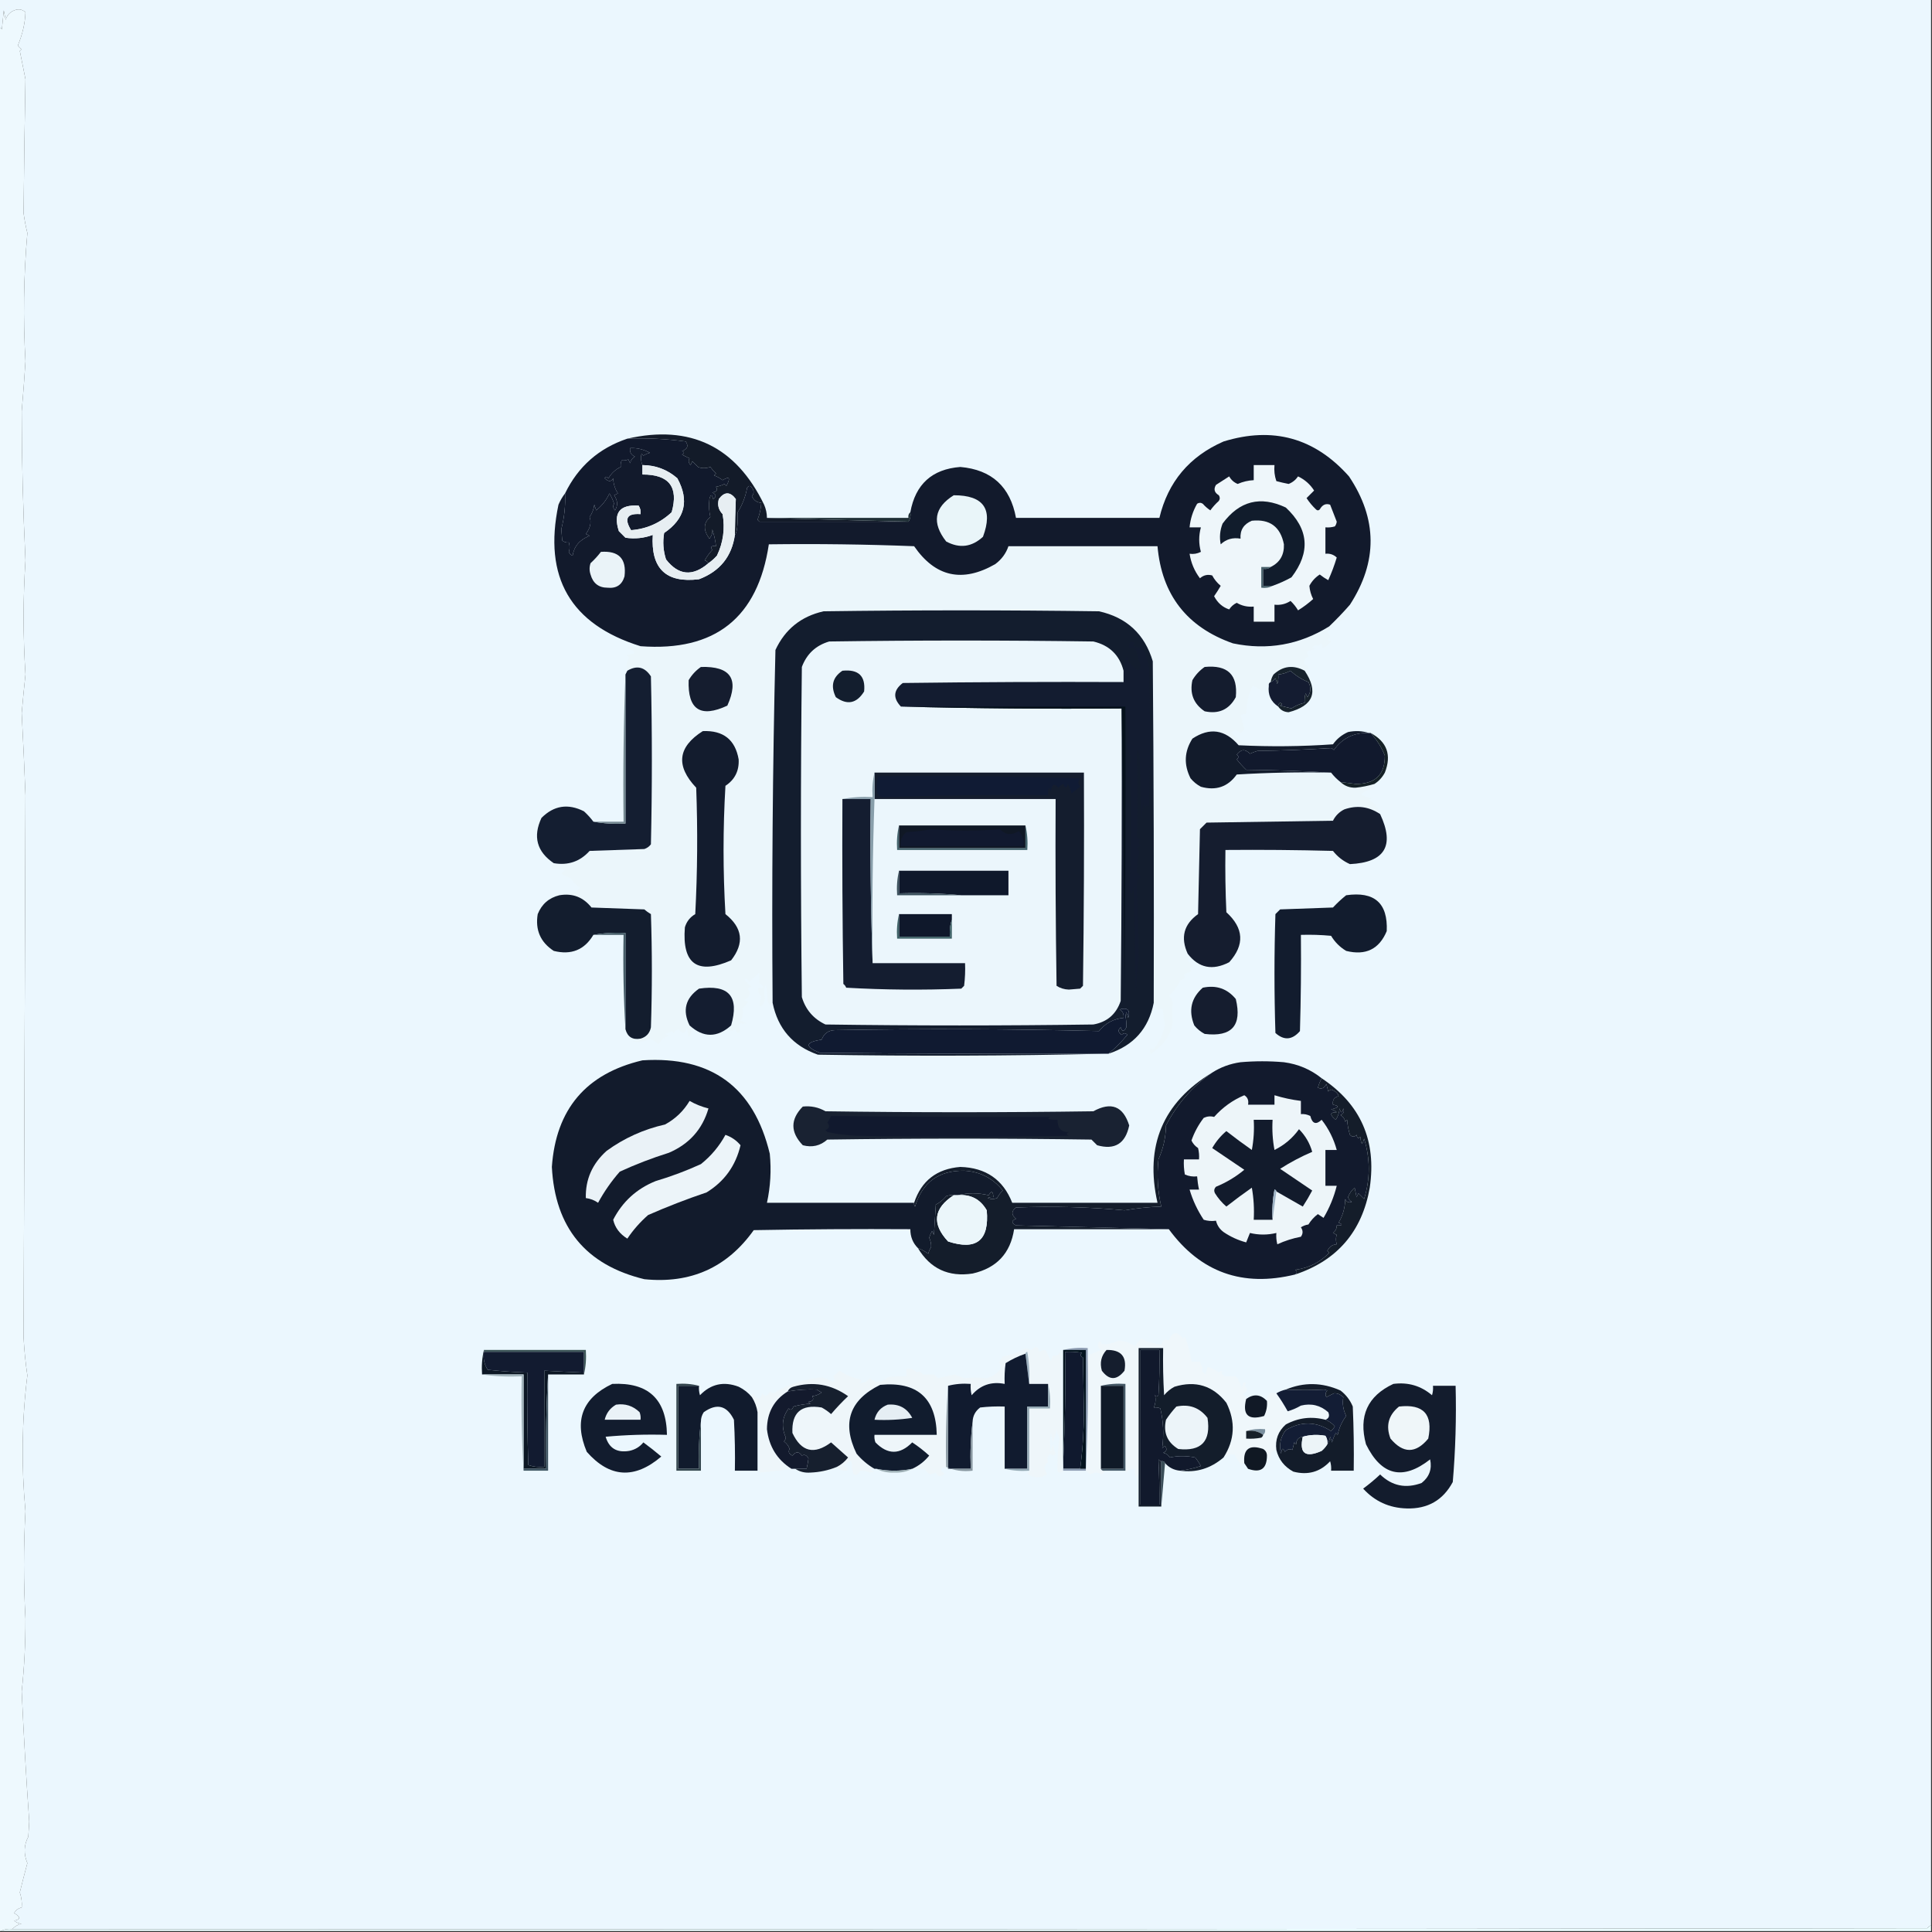 <?xml version="1.0" encoding="UTF-8"?>
<!DOCTYPE svg PUBLIC "-//W3C//DTD SVG 1.1//EN" "http://www.w3.org/Graphics/SVG/1.1/DTD/svg11.dtd">
<svg xmlns="http://www.w3.org/2000/svg" version="1.1" width="1024px" height="1024px" style="shape-rendering:geometricPrecision; text-rendering:geometricPrecision; image-rendering:optimizeQuality; fill-rule:evenodd; clip-rule:evenodd" xmlns:xlink="http://www.w3.org/1999/xlink">
<rect width="100%" height="100%" fill="#333333" stroke="none"/>
<g><path style="opacity:1" fill="#ebf7fe" d="M -0.5,-0.5 C 340.833,-0.5 682.167,-0.5 1023.5,-0.5C 1023.5,339.833 1023.5,680.167 1023.5,1020.5C 1022.71,1020.78 1022.04,1021.28 1021.5,1022C 683.167,1022.5 344.833,1022.67 6.5,1022.5C 7.79,1021.07 9.456,1020.07 11.5,1019.5C 10.312,1019.69 8.978,1019.19 7.5,1018C 11.002,1017.34 11.002,1016.01 7.5,1014C 8.376,1012.42 9.709,1011.42 11.5,1011C 11.738,1008.48 11.404,1005.81 10.5,1003C 11.77,997.815 13.104,992.649 14.5,987.5C 12.472,982.555 12.639,977.889 15,973.5C 15.167,970.833 15.333,968.167 15.5,965.5C 13.921,943.229 12.587,920.229 11.5,896.5C 12.873,883.704 13.54,870.871 13.5,858C 12.435,838.793 12.435,819.793 13.5,801C 11.228,776.713 11.562,752.713 14.5,729C 13.531,722.417 12.864,715.75 12.5,709C 12.849,613.937 13.182,518.104 13.5,421.5C 12.935,406.995 12.268,392.495 11.5,378C 12.086,371.157 12.752,364.324 13.5,357.5C 12.177,337.275 12.177,317.109 13.5,297C 12.177,269.863 11.51,243.529 11.5,218C 12.271,209.231 12.938,200.397 13.5,191.5C 12.171,168.948 12.504,146.281 14.5,123.5C 13.641,120.037 12.974,116.537 12.5,113C 12.705,89.164 13.038,65.497 13.5,42C 12.5,37 11.5,32 10.5,27C 10.833,26.667 11.167,26.333 11.5,26C 10.572,25.612 9.905,24.945 9.5,24C 11.963,18.054 13.296,12.221 13.5,6.5C 11.527,4.679 9.194,4.512 6.5,6C 4.741,7.008 3.574,8.508 3,10.5C 2.667,8.833 2.333,7.167 2,5.5C 1.667,8.833 1.333,12.167 1,15.5C 0.617,14.944 0.117,14.611 -0.5,14.5C -0.5,9.5 -0.5,4.5 -0.5,-0.5 Z"/></g>
<g><path style="opacity:1" fill="#eef9fe" d="M 6.5,1022.5 C 4.265,1022.21 2.265,1022.54 0.5,1023.5C 0.167,1023.5 -0.167,1023.5 -0.5,1023.5C -0.5,687.167 -0.5,350.833 -0.5,14.5C 0.117,14.611 0.617,14.944 1,15.5C 1.333,12.167 1.667,8.833 2,5.5C 2.333,7.167 2.667,8.833 3,10.5C 3.574,8.508 4.741,7.008 6.5,6C 9.194,4.512 11.527,4.679 13.5,6.5C 13.296,12.221 11.963,18.054 9.5,24C 9.905,24.945 10.572,25.612 11.5,26C 11.167,26.333 10.833,26.667 10.5,27C 11.5,32 12.5,37 13.5,42C 13.038,65.497 12.705,89.164 12.5,113C 12.974,116.537 13.641,120.037 14.5,123.5C 12.504,146.281 12.171,168.948 13.5,191.5C 12.938,200.397 12.271,209.231 11.5,218C 11.51,243.529 12.177,269.863 13.5,297C 12.177,317.109 12.177,337.275 13.5,357.5C 12.752,364.324 12.086,371.157 11.5,378C 12.268,392.495 12.935,406.995 13.5,421.5C 13.182,518.104 12.849,613.937 12.5,709C 12.864,715.75 13.531,722.417 14.5,729C 11.562,752.713 11.228,776.713 13.5,801C 12.435,819.793 12.435,838.793 13.5,858C 13.54,870.871 12.873,883.704 11.5,896.5C 12.587,920.229 13.921,943.229 15.5,965.5C 15.333,968.167 15.167,970.833 15,973.5C 12.639,977.889 12.472,982.555 14.5,987.5C 13.104,992.649 11.77,997.815 10.5,1003C 11.404,1005.81 11.738,1008.48 11.5,1011C 9.709,1011.42 8.376,1012.42 7.5,1014C 11.002,1016.01 11.002,1017.34 7.5,1018C 8.978,1019.19 10.312,1019.69 11.5,1019.5C 9.456,1020.07 7.79,1021.07 6.5,1022.5 Z"/></g>
<g><path style="opacity:1" fill="#11192c" d="M 332.5,232.5 C 342.898,232.101 353.232,232.601 363.5,234C 365.013,236.454 364.346,238.121 361.5,239C 362.833,239.667 362.833,240.333 361.5,241C 362.833,241.667 364.167,242.333 365.5,243C 364.72,244.073 364.887,245.24 366,246.5C 366.333,245.833 366.667,245.167 367,244.5C 368,245.5 369,246.5 370,247.5C 371.893,248.327 374.059,248.327 376.5,247.5C 377.382,248.76 378.382,249.926 379.5,251C 379.167,251.333 378.833,251.667 378.5,252C 380.129,252.585 381.629,253.419 383,254.5C 386.64,252.269 387.307,253.269 385,257.5C 384.667,257.167 384.333,256.833 384,256.5C 382.601,257.227 381.101,257.727 379.5,258C 380.552,259.716 379.886,260.716 377.5,261C 379.657,262.085 379.824,263.251 378,264.5C 377.333,261.833 376.667,261.833 376,264.5C 375.63,267.949 375.797,271.116 376.5,274C 372.79,277.057 372.623,280.891 376,285.5C 377.31,283.868 377.81,282.201 377.5,280.5C 378.489,283.438 379.156,286.438 379.5,289.5C 377.058,289.119 376.391,289.786 377.5,291.5C 375.973,293.193 374.64,295.027 373.5,297C 374.416,297.278 375.082,297.778 375.5,298.5C 367.13,305.706 359.63,305.039 353,296.5C 351.524,291.924 351.19,287.257 352,282.5C 363.102,274.959 365.435,265.292 359,253.5C 353.729,248.908 347.563,246.575 340.5,246.5C 339.677,244.545 339.51,242.545 340,240.5C 340.333,240.833 340.667,241.167 341,241.5C 342.067,240.809 343.234,240.309 344.5,240C 340.997,238.127 337.497,237.294 334,237.5C 333.621,239.57 334.455,241.07 336.5,242C 335.151,242.772 334.318,243.939 334,245.5C 333.667,244.833 333.333,244.167 333,243.5C 331.992,243.982 330.825,244.148 329.5,244C 329.018,245.008 328.852,246.175 329,247.5C 326.197,248.813 324.03,250.813 322.5,253.5C 321.604,252.494 320.938,252.494 320.5,253.5C 322.469,255.421 323.969,255.421 325,253.5C 325.1,256.437 325.933,259.104 327.5,261.5C 326.833,261.833 326.167,262.167 325.5,262.5C 327.389,265.221 327.555,267.887 326,270.5C 324.887,269.24 324.72,268.073 325.5,267C 324.89,265.053 324.057,263.219 323,261.5C 321.58,264.817 319.246,267.817 316,270.5C 315.667,269.5 315.333,268.5 315,267.5C 314.697,269.888 313.863,272.055 312.5,274C 313.543,276.902 312.876,279.902 310.5,283C 311.167,283.333 311.833,283.667 312.5,284C 307.236,286.058 304.236,289.558 303.5,294.5C 302.5,294.167 301.833,293.5 301.5,292.5C 302.052,290.997 302.052,289.331 301.5,287.5C 300.178,287.67 299.011,287.337 298,286.5C 297.833,284.5 297.667,282.5 297.5,280.5C 299.097,274.36 299.764,268.027 299.5,261.5C 306.439,247.228 317.439,237.562 332.5,232.5 Z"/></g>
<g><path style="opacity:1" fill="#131b29" d="M 406.5,274.5 C 431.353,275.204 456.353,275.871 481.5,276.5C 455.243,276.531 428.909,276.531 402.5,276.5C 402.167,276.167 401.833,275.833 401.5,275.5C 402.642,272.601 403.308,269.601 403.5,266.5C 401.176,266.338 399.509,265.172 398.5,263C 399.747,261.542 399.747,260.042 398.5,258.5C 397.726,257.289 396.893,257.289 396,258.5C 395.157,263.181 393.49,267.514 391,271.5C 391.114,278.314 390.614,282.314 389.5,283.5C 389.575,277.131 389.742,270.798 390,264.5C 387,260.5 384,260.5 381,264.5C 380.143,267.551 380.81,270.217 383,272.5C 384.334,280.2 383.334,287.533 380,294.5C 378.629,296.041 377.129,297.375 375.5,298.5C 375.082,297.778 374.416,297.278 373.5,297C 374.64,295.027 375.973,293.193 377.5,291.5C 376.391,289.786 377.058,289.119 379.5,289.5C 379.156,286.438 378.489,283.438 377.5,280.5C 377.81,282.201 377.31,283.868 376,285.5C 372.623,280.891 372.79,277.057 376.5,274C 375.797,271.116 375.63,267.949 376,264.5C 376.667,261.833 377.333,261.833 378,264.5C 379.824,263.251 379.657,262.085 377.5,261C 379.886,260.716 380.552,259.716 379.5,258C 381.101,257.727 382.601,257.227 384,256.5C 384.333,256.833 384.667,257.167 385,257.5C 387.307,253.269 386.64,252.269 383,254.5C 381.629,253.419 380.129,252.585 378.5,252C 378.833,251.667 379.167,251.333 379.5,251C 378.382,249.926 377.382,248.76 376.5,247.5C 374.059,248.327 371.893,248.327 370,247.5C 369,246.5 368,245.5 367,244.5C 366.667,245.167 366.333,245.833 366,246.5C 364.887,245.24 364.72,244.073 365.5,243C 364.167,242.333 362.833,241.667 361.5,241C 362.833,240.333 362.833,239.667 361.5,239C 364.346,238.121 365.013,236.454 363.5,234C 353.232,232.601 342.898,232.101 332.5,232.5C 365.852,224.925 390.019,236.592 405,267.5C 405.977,269.74 406.477,272.073 406.5,274.5 Z"/></g>
<g><path style="opacity:1" fill="#ebf6fb" d="M 715.5,320.5 C 714.834,322.506 714.834,324.34 715.5,326C 711.183,328.501 707.183,331.501 703.5,335C 705.513,336.791 705.513,338.125 703.5,339C 704.167,339.333 704.833,339.667 705.5,340C 704.009,341.91 702.509,343.077 701,343.5C 700.641,340.456 699.974,340.122 699,342.5C 697.927,341.72 696.76,341.887 695.5,343C 696.167,343.333 696.833,343.667 697.5,344C 695.744,344.202 694.078,344.702 692.5,345.5C 692.931,346.293 693.265,347.127 693.5,348C 691.654,349.091 690.987,350.424 691.5,352C 694.07,353.349 694.07,354.516 691.5,355.5C 685.454,352.277 679.954,352.943 675,357.5C 674.209,358.745 673.709,360.078 673.5,361.5C 672.662,361.842 672.328,362.508 672.5,363.5C 671.698,364.952 671.198,366.618 671,368.5C 670.667,367.167 670.333,365.833 670,364.5C 669.667,365.167 669.333,365.833 669,366.5C 667.559,365.13 665.892,364.13 664,363.5C 661.739,367.717 660.572,372.717 660.5,378.5C 659.448,378.351 658.448,378.517 657.5,379C 658.167,381.333 658.833,383.667 659.5,386C 658.567,388.848 657.067,389.014 655,386.5C 654.25,387.126 653.416,387.626 652.5,388C 654.324,389.989 656.324,391.823 658.5,393.5C 674.486,394.499 690.486,394.833 706.5,394.5C 690.005,395.662 673.338,395.828 656.5,395C 649.284,386.607 641.117,385.441 632,391.5C 627.693,398.238 627.36,405.238 631,412.5C 632.543,414.378 634.376,415.878 636.5,417C 644.47,419.224 650.804,417.058 655.5,410.5C 672.153,409.501 688.82,409.167 705.5,409.5C 706.939,411.36 708.605,413.027 710.5,414.5C 712.675,416.579 715.342,417.579 718.5,417.5C 721.913,417.146 725.246,416.479 728.5,415.5C 728.5,416.5 728.5,417.5 728.5,418.5C 725.774,418.264 723.441,419.097 721.5,421C 723.285,422.163 725.285,422.83 727.5,423C 726.833,423.333 726.167,423.667 725.5,424C 728.577,425.662 730.577,428.162 731.5,431.5C 725.563,427.489 719.229,426.656 712.5,429C 709.833,430.333 707.833,432.333 706.5,435C 684.167,435.333 661.833,435.667 639.5,436C 638.333,437.167 637.167,438.333 636,439.5C 635.667,454.5 635.333,469.5 635,484.5C 627.435,489.889 625.602,496.889 629.5,505.5C 629.081,508.325 630.081,510.491 632.5,512C 630.519,512.605 630.185,513.605 631.5,515C 630.062,515.219 628.729,515.719 627.5,516.5C 628.491,518.123 627.824,519.123 625.5,519.5C 624.238,522.757 622.238,525.423 619.5,527.5C 620.611,528.611 621.278,529.945 621.5,531.5C 621.289,535.079 621.289,538.579 621.5,542C 620.37,548.891 616.536,554.391 610,558.5C 609.333,557.5 609.333,556.5 610,555.5C 610.333,555.833 610.667,556.167 611,556.5C 614.377,552.58 616.543,548.08 617.5,543C 616.787,540.484 616.453,538.151 616.5,536C 615.99,534.174 615.156,534.007 614,535.5C 613.392,533.934 612.558,532.6 611.5,531.5C 611.667,471.166 611.5,410.832 611,350.5C 606.699,336.096 597.199,327.262 582.5,324C 533.833,323.333 485.167,323.333 436.5,324C 424.604,326.688 416.104,333.521 411,344.5C 409.511,406.775 409.011,469.108 409.5,531.5C 408.175,532.953 407.342,532.619 407,530.5C 406.667,527.5 406.333,524.5 406,521.5C 404.805,524.187 404.638,526.854 405.5,529.5C 405.023,530.931 404.357,532.264 403.5,533.5C 403.167,533.333 402.833,533.167 402.5,533C 402.807,531.318 403.14,529.652 403.5,528C 402.107,526.699 401.607,525.199 402,523.5C 405.199,524.236 405.365,523.403 402.5,521C 402.623,519.211 402.623,517.378 402.5,515.5C 400.667,517.167 398.833,518.833 397,520.5C 396.577,519.044 395.744,518.544 394.5,519C 395.5,520.667 396.833,522 398.5,523C 396.193,523.354 395.859,524.354 397.5,526C 397.223,527.892 396.223,529.225 394.5,530C 395.167,530.333 395.833,530.667 396.5,531C 395.687,532.314 394.687,533.481 393.5,534.5C 394.106,536.64 393.773,538.807 392.5,541C 393.624,541.249 394.624,541.749 395.5,542.5C 394.431,542.64 393.264,542.64 392,542.5C 391.316,543.784 391.483,544.951 392.5,546C 391.285,548.096 390.451,547.929 390,545.5C 386.877,547.098 386.044,546.431 387.5,543.5C 391.973,528.14 386.306,521.64 370.5,524C 363.276,529.056 361.61,535.556 365.5,543.5C 366.963,545.598 366.796,547.598 365,549.5C 364.667,547.833 364.333,546.167 364,544.5C 363.316,548.093 361.816,548.427 359.5,545.5C 358.522,545.977 357.689,546.643 357,547.5C 356.667,547.167 356.333,546.833 356,546.5C 354.933,547.191 353.766,547.691 352.5,548C 353.167,548.333 353.833,548.667 354.5,549C 352.061,549.774 350.227,551.274 349,553.5C 347.636,552.304 346.136,551.304 344.5,550.5C 341.336,552.194 338.002,552.694 334.5,552C 336.382,551.802 338.048,551.302 339.5,550.5C 342.541,549.625 344.375,547.625 345,544.5C 345.667,524.5 345.667,504.5 345,484.5C 343.745,483.789 342.579,482.956 341.5,482C 332.167,481.667 322.833,481.333 313.5,481C 309.138,475.488 303.471,473.321 296.5,474.5C 299.358,473.834 302.358,473.167 305.5,472.5C 306.167,471.833 306.833,471.167 307.5,470.5C 305.462,469.246 303.796,467.579 302.5,465.5C 300.726,464.813 299.059,463.98 297.5,463C 298.167,462.333 298.833,461.667 299.5,461C 297.19,460.503 294.857,460.337 292.5,460.5C 292.263,459.209 292.596,458.209 293.5,457.5C 301.094,458.803 307.427,456.636 312.5,451C 322.167,450.667 331.833,450.333 341.5,450C 342.931,449.535 344.097,448.701 345,447.5C 345.667,417.833 345.667,388.167 345,358.5C 341.74,353.483 337.573,352.483 332.5,355.5C 331.658,353.235 331.991,350.902 333.5,348.5C 332.975,347.808 332.308,347.308 331.5,347C 337.627,346.915 337.96,345.748 332.5,343.5C 332.667,343.167 332.833,342.833 333,342.5C 335.027,342.986 337.193,342.986 339.5,342.5C 379.005,345.44 401.672,327.44 407.5,288.5C 433.175,288.167 458.842,288.5 484.5,289.5C 495.75,305.815 510.084,308.982 527.5,299C 530.888,296.469 533.221,293.302 534.5,289.5C 560.833,289.5 587.167,289.5 613.5,289.5C 615.753,315.255 629.086,332.421 653.5,341C 671.726,344.796 688.726,341.796 704.5,332C 708.398,328.271 712.065,324.438 715.5,320.5 Z"/></g>
<g><path style="opacity:1" fill="#121a2c" d="M 715.5,320.5 C 712.065,324.438 708.398,328.271 704.5,332C 688.726,341.796 671.726,344.796 653.5,341C 629.086,332.421 615.753,315.255 613.5,289.5C 587.167,289.5 560.833,289.5 534.5,289.5C 533.221,293.302 530.888,296.469 527.5,299C 510.084,308.982 495.75,305.815 484.5,289.5C 458.842,288.5 433.175,288.167 407.5,288.5C 401.672,327.44 379.005,345.44 339.5,342.5C 302.376,330.947 287.876,305.947 296,267.5C 296.941,265.273 298.108,263.273 299.5,261.5C 299.764,268.027 299.097,274.36 297.5,280.5C 297.667,282.5 297.833,284.5 298,286.5C 299.011,287.337 300.178,287.67 301.5,287.5C 302.052,289.331 302.052,290.997 301.5,292.5C 301.833,293.5 302.5,294.167 303.5,294.5C 304.236,289.558 307.236,286.058 312.5,284C 311.833,283.667 311.167,283.333 310.5,283C 312.876,279.902 313.543,276.902 312.5,274C 313.863,272.055 314.697,269.888 315,267.5C 315.333,268.5 315.667,269.5 316,270.5C 319.246,267.817 321.58,264.817 323,261.5C 324.057,263.219 324.89,265.053 325.5,267C 324.72,268.073 324.887,269.24 326,270.5C 327.555,267.887 327.389,265.221 325.5,262.5C 326.167,262.167 326.833,261.833 327.5,261.5C 325.933,259.104 325.1,256.437 325,253.5C 323.969,255.421 322.469,255.421 320.5,253.5C 320.938,252.494 321.604,252.494 322.5,253.5C 324.03,250.813 326.197,248.813 329,247.5C 328.852,246.175 329.018,245.008 329.5,244C 330.825,244.148 331.992,243.982 333,243.5C 333.333,244.167 333.667,244.833 334,245.5C 334.318,243.939 335.151,242.772 336.5,242C 334.455,241.07 333.621,239.57 334,237.5C 337.497,237.294 340.997,238.127 344.5,240C 343.234,240.309 342.067,240.809 341,241.5C 340.667,241.167 340.333,240.833 340,240.5C 339.51,242.545 339.677,244.545 340.5,246.5C 340.5,248.167 340.5,249.833 340.5,251.5C 354.604,251.423 359.771,258.09 356,271.5C 349.895,277.197 342.729,280.363 334.5,281C 330.658,274.818 332.324,271.985 339.5,272.5C 339.714,270.856 339.38,269.356 338.5,268C 328.412,267.336 324.912,271.836 328,281.5C 329.167,282.667 330.333,283.833 331.5,285C 336.488,285.742 341.322,285.242 346,283.5C 344.856,301.36 353.023,309.194 370.5,307C 381.537,302.812 387.871,294.978 389.5,283.5C 390.614,282.314 391.114,278.314 391,271.5C 393.49,267.514 395.157,263.181 396,258.5C 396.893,257.289 397.726,257.289 398.5,258.5C 399.747,260.042 399.747,261.542 398.5,263C 399.509,265.172 401.176,266.338 403.5,266.5C 403.308,269.601 402.642,272.601 401.5,275.5C 401.833,275.833 402.167,276.167 402.5,276.5C 428.909,276.531 455.243,276.531 481.5,276.5C 482.451,275.081 482.784,273.415 482.5,271.5C 485.18,256.651 494.014,248.651 509,247.5C 525.633,248.963 535.467,257.963 538.5,274.5C 563.833,274.5 589.167,274.5 614.5,274.5C 619.05,255.439 630.383,241.939 648.5,234C 674.707,225.925 696.874,232.092 715,252.5C 730.081,275.045 730.248,297.712 715.5,320.5 Z"/></g>
<g><path style="opacity:1" fill="#eaf3f8" d="M 318.5,292.5 C 327.987,291.819 332.154,296.153 331,305.5C 329.7,309.987 326.7,311.987 322,311.5C 317.306,311.485 314.306,309.152 313,304.5C 312.333,302.5 312.333,300.5 313,298.5C 315.04,296.63 316.873,294.63 318.5,292.5 Z"/></g>
<g><path style="opacity:1" fill="#e7eef2" d="M 340.5,246.5 C 347.563,246.575 353.729,248.908 359,253.5C 365.435,265.292 363.102,274.959 352,282.5C 351.19,287.257 351.524,291.924 353,296.5C 359.63,305.039 367.13,305.706 375.5,298.5C 377.129,297.375 378.629,296.041 380,294.5C 383.334,287.533 384.334,280.2 383,272.5C 380.81,270.217 380.143,267.551 381,264.5C 384,260.5 387,260.5 390,264.5C 389.742,270.798 389.575,277.131 389.5,283.5C 387.871,294.978 381.537,302.812 370.5,307C 353.023,309.194 344.856,301.36 346,283.5C 341.322,285.242 336.488,285.742 331.5,285C 330.333,283.833 329.167,282.667 328,281.5C 324.912,271.836 328.412,267.336 338.5,268C 339.38,269.356 339.714,270.856 339.5,272.5C 332.324,271.985 330.658,274.818 334.5,281C 342.729,280.363 349.895,277.197 356,271.5C 359.771,258.09 354.604,251.423 340.5,251.5C 340.5,249.833 340.5,248.167 340.5,246.5 Z"/></g>
<g><path style="opacity:1" fill="#1f2f36" d="M 482.5,271.5 C 482.784,273.415 482.451,275.081 481.5,276.5C 456.353,275.871 431.353,275.204 406.5,274.5C 431.5,274.5 456.5,274.5 481.5,274.5C 481.263,273.209 481.596,272.209 482.5,271.5 Z"/></g>
<g><path style="opacity:1" fill="#e9f5f9" d="M 505.5,262.5 C 521.309,262.469 526.476,269.802 521,284.5C 515.069,289.97 508.569,290.804 501.5,287C 493.784,277.158 495.117,268.991 505.5,262.5 Z"/></g>
<g><path style="opacity:1" fill="#eef6fa" d="M 664.5,246.5 C 668.167,246.5 671.833,246.5 675.5,246.5C 675.223,249.448 675.556,252.281 676.5,255C 678.649,255.579 680.815,256.079 683,256.5C 685.075,255.692 686.742,254.358 688,252.5C 691.572,254.197 694.405,256.697 696.5,260C 695.201,261.326 693.868,262.66 692.5,264C 693.928,266.185 695.595,268.185 697.5,270C 698.167,270.667 698.833,270.667 699.5,270C 700.875,267.523 702.709,266.689 705,267.5C 706.17,270.505 707.336,273.505 708.5,276.5C 708.392,277.442 708.059,278.275 707.5,279C 705.866,279.494 704.199,279.66 702.5,279.5C 702.5,284.167 702.5,288.833 702.5,293.5C 704.827,293.247 706.827,293.914 708.5,295.5C 707.259,299.64 705.759,303.64 704,307.5C 702.414,306.624 700.914,305.624 699.5,304.5C 697.142,306.024 695.309,308.024 694,310.5C 694.216,313.015 694.883,315.349 696,317.5C 693.512,319.743 690.846,321.743 688,323.5C 686.907,321.651 685.574,319.984 684,318.5C 681.435,320.179 678.602,320.846 675.5,320.5C 675.5,323.5 675.5,326.5 675.5,329.5C 671.833,329.5 668.167,329.5 664.5,329.5C 664.5,326.833 664.5,324.167 664.5,321.5C 661.235,321.792 658.235,321.125 655.5,319.5C 653.853,320.278 652.52,321.444 651.5,323C 648.018,321.868 645.351,319.535 643.5,316C 644.861,314.038 646.028,312.204 647,310.5C 645.122,308.957 643.622,307.124 642.5,305C 640.062,304.318 637.895,304.818 636,306.5C 633.096,302.684 631.263,298.351 630.5,293.5C 632.604,293.799 634.604,293.466 636.5,292.5C 635.311,288.183 635.311,283.85 636.5,279.5C 634.5,279.5 632.5,279.5 630.5,279.5C 630.93,275.042 632.264,270.876 634.5,267C 635.5,266.333 636.5,266.333 637.5,267C 638.685,268.353 640.019,269.52 641.5,270.5C 642.815,268.684 644.315,267.017 646,265.5C 646.667,264.5 646.667,263.5 646,262.5C 643.631,261.073 643.131,259.239 644.5,257C 646.833,255.5 649.167,254 651.5,252.5C 652.54,254.375 654.04,255.708 656,256.5C 658.724,255.313 661.557,254.647 664.5,254.5C 664.5,251.833 664.5,249.167 664.5,246.5 Z"/></g>
<g><path style="opacity:1" fill="#47606a" d="M 673.5,300.5 C 672.432,301.434 671.099,301.768 669.5,301.5C 669.5,304.5 669.5,307.5 669.5,310.5C 671.167,310.5 672.833,310.5 674.5,310.5C 672.735,311.461 670.735,311.795 668.5,311.5C 668.5,307.833 668.5,304.167 668.5,300.5C 670.167,300.5 671.833,300.5 673.5,300.5 Z"/></g>
<g><path style="opacity:1" fill="#111c2c" d="M 674.5,310.5 C 672.833,310.5 671.167,310.5 669.5,310.5C 669.5,307.5 669.5,304.5 669.5,301.5C 671.099,301.768 672.432,301.434 673.5,300.5C 678.368,298.113 680.701,294.113 680.5,288.5C 678.664,279.168 672.998,275.002 663.5,276C 659.199,277.785 657.199,280.952 657.5,285.5C 653.397,284.769 649.897,285.769 647,288.5C 646.262,284.739 646.595,281.072 648,277.5C 656.896,265.485 668.062,262.651 681.5,269C 693.709,280.376 694.709,292.709 684.5,306C 681.264,307.786 677.93,309.286 674.5,310.5 Z"/></g>
<g><path style="opacity:1" fill="#131d2e" d="M 611.5,531.5 C 608.815,545.191 600.815,554.191 587.5,558.5C 591.037,555.58 594.371,552.246 597.5,548.5C 596.609,547.41 595.609,547.41 594.5,548.5C 592.539,547.152 592.372,545.819 594,544.5C 594.691,546.891 595.691,546.891 597,544.5C 597.08,542.531 596.914,540.531 596.5,538.5C 596.667,537.833 596.833,537.167 597,536.5C 597.333,537.5 597.667,538.5 598,539.5C 599.167,535.333 597.667,533.833 593.5,535C 595.107,536.049 595.773,537.549 595.5,539.5C 590.197,539.985 585.864,542.319 582.5,546.5C 535.874,545.339 489.208,545.172 442.5,546C 439.056,546.111 436.723,547.777 435.5,551C 426.728,552.407 426.394,554.74 434.5,558C 484.832,558.5 535.166,558.667 585.5,558.5C 535.002,559.665 484.335,559.832 433.5,559C 420.276,554.382 412.276,545.215 409.5,531.5C 409.011,469.108 409.511,406.775 411,344.5C 416.104,333.521 424.604,326.688 436.5,324C 485.167,323.333 533.833,323.333 582.5,324C 597.199,327.262 606.699,336.096 611,350.5C 611.5,410.832 611.667,471.166 611.5,531.5 Z"/></g>
<g><path style="opacity:1" fill="#131c30" d="M 596.5,378.5 C 596.5,377.167 596.5,375.833 596.5,374.5C 556.833,374.5 517.167,374.5 477.5,374.5C 473.178,369.948 473.511,365.781 478.5,362C 517.499,361.5 556.499,361.333 595.5,361.5C 595.5,359.5 595.5,357.5 595.5,355.5C 596.105,352.873 596.605,350.207 597,347.5C 597.979,351.12 600.145,353.787 603.5,355.5C 603.833,354.667 604.167,353.833 604.5,353C 603.778,349.671 602.778,346.504 601.5,343.5C 600.5,343.5 599.5,343.5 598.5,343.5C 598.233,340.225 599.233,339.392 601.5,341C 601.167,341.333 600.833,341.667 600.5,342C 601.993,343.368 603.493,343.535 605,342.5C 606.821,345.558 608.154,349.225 609,353.5C 609.667,378.167 609.667,402.833 609,427.5C 607.984,426.366 607.317,426.699 607,428.5C 606.667,427.5 606.333,426.5 606,425.5C 605.667,428.167 605.333,430.833 605,433.5C 604.667,422.5 604.333,411.5 604,400.5C 603.667,399.5 603.333,398.5 603,397.5C 602.833,398.167 602.667,398.833 602.5,399.5C 602.907,414.605 602.907,429.272 602.5,443.5C 603.025,444.192 603.692,444.692 604.5,445C 603.167,446 603.167,447 604.5,448C 603.833,448.333 603.167,448.667 602.5,449C 604.1,450.971 604.266,452.804 603,454.5C 602.893,457.131 602.727,459.631 602.5,462C 603.167,463 603.833,464 604.5,465C 603.426,465.739 602.759,466.739 602.5,468C 602.866,480.457 603.199,493.29 603.5,506.5C 602.845,512.82 602.345,519.153 602,525.5C 601.667,506.5 601.333,487.5 601,468.5C 600.808,470.577 600.308,472.577 599.5,474.5C 599.167,473.5 598.833,472.5 598.5,471.5C 599.631,451.518 599.798,431.518 599,411.5C 598.667,411.833 598.333,412.167 598,412.5C 597.833,411.667 597.667,410.833 597.5,410C 598.393,406.91 599.059,404.077 599.5,401.5C 597.266,397.718 596.933,393.718 598.5,389.5C 597.896,385.697 597.23,382.031 596.5,378.5 Z"/></g>
<g><path style="opacity:1" fill="#ebf6fc" d="M 595.5,355.5 C 595.5,357.5 595.5,359.5 595.5,361.5C 556.499,361.333 517.499,361.5 478.5,362C 473.511,365.781 473.178,369.948 477.5,374.5C 516.33,375.499 555.33,375.832 594.5,375.5C 594.667,427.168 594.5,478.834 594,530.5C 591.623,537.545 586.79,541.712 579.5,543C 532.167,543.667 484.833,543.667 437.5,543C 431.18,540.014 427.013,535.181 425,528.5C 424.333,470.167 424.333,411.833 425,353.5C 427.594,346.572 432.427,342.072 439.5,340C 486.167,339.333 532.833,339.333 579.5,340C 588.022,342.024 593.356,347.191 595.5,355.5 Z"/></g>
<g><path style="opacity:1" fill="#151d2f" d="M 371.5,353.5 C 387.217,353.027 391.884,359.861 385.5,374C 371.275,380.64 364.442,376.14 365,360.5C 366.694,357.642 368.861,355.309 371.5,353.5 Z"/></g>
<g><path style="opacity:1" fill="#141c2e" d="M 638.5,353.5 C 650.674,352.291 656.174,357.624 655,369.5C 651.441,376.108 645.941,378.608 638.5,377C 632.627,373.061 630.46,367.561 632,360.5C 633.694,357.642 635.861,355.309 638.5,353.5 Z"/></g>
<g><path style="opacity:1" fill="#131e2e" d="M 446.5,355.5 C 455.013,354.626 458.847,358.293 458,366.5C 454.025,372.895 449.025,373.895 443,369.5C 440.133,363.63 441.3,358.963 446.5,355.5 Z"/></g>
<g><path style="opacity:1" fill="#141c31" d="M 677.5,374.5 C 673.592,371.905 671.925,368.238 672.5,363.5C 672.328,362.508 672.662,361.842 673.5,361.5C 674.458,361.047 675.292,360.381 676,359.5C 676.333,360.5 676.667,361.5 677,362.5C 677.494,360.866 677.66,359.199 677.5,357.5C 679.787,357.276 681.953,356.609 684,355.5C 686.791,358.131 689.958,360.131 693.5,361.5C 694.97,364.319 694.804,366.986 693,369.5C 692.667,368.833 692.333,368.167 692,367.5C 691.506,369.134 691.34,370.801 691.5,372.5C 688.972,373.023 686.639,374.023 684.5,375.5C 682.5,375 680.5,374.5 678.5,374C 679.696,373.346 679.696,372.846 678.5,372.5C 677.702,372.957 677.369,373.624 677.5,374.5 Z"/></g>
<g><path style="opacity:1" fill="#17222c" d="M 691.5,355.5 C 699,366.742 696.167,374.075 683,377.5C 680.601,377.387 678.768,376.387 677.5,374.5C 677.369,373.624 677.702,372.957 678.5,372.5C 679.696,372.846 679.696,373.346 678.5,374C 680.5,374.5 682.5,375 684.5,375.5C 686.639,374.023 688.972,373.023 691.5,372.5C 691.34,370.801 691.506,369.134 692,367.5C 692.333,368.167 692.667,368.833 693,369.5C 694.804,366.986 694.97,364.319 693.5,361.5C 689.958,360.131 686.791,358.131 684,355.5C 681.953,356.609 679.787,357.276 677.5,357.5C 677.66,359.199 677.494,360.866 677,362.5C 676.667,361.5 676.333,360.5 676,359.5C 675.292,360.381 674.458,361.047 673.5,361.5C 673.709,360.078 674.209,358.745 675,357.5C 679.954,352.943 685.454,352.277 691.5,355.5 Z"/></g>
<g><path style="opacity:1" fill="#121b2b" d="M 706.5,394.5 C 708.506,391.645 711.172,389.479 714.5,388C 718.358,387.19 722.024,387.357 725.5,388.5C 717.652,388.21 711.486,391.21 707,397.5C 706.586,397.043 706.086,396.709 705.5,396.5C 692.545,397.315 679.545,397.815 666.5,398C 665.128,398.402 663.795,398.902 662.5,399.5C 660.008,396.869 657.674,397.035 655.5,400C 656.641,400.741 656.641,401.575 655.5,402.5C 657.059,404.469 658.726,406.302 660.5,408C 675.672,408.169 690.672,408.669 705.5,409.5C 688.82,409.167 672.153,409.501 655.5,410.5C 650.804,417.058 644.47,419.224 636.5,417C 634.376,415.878 632.543,414.378 631,412.5C 627.36,405.238 627.693,398.238 632,391.5C 641.117,385.441 649.284,386.607 656.5,395C 673.338,395.828 690.005,395.662 706.5,394.5 Z"/></g>
<g><path style="opacity:1" fill="#141e31" d="M 293.5,457.5 C 284.527,451.405 282.36,443.405 287,433.5C 293.568,426.923 301.068,425.756 309.5,430C 311.402,431.73 313.069,433.563 314.5,435.5C 319.975,436.489 325.642,436.822 331.5,436.5C 331.5,410.167 331.5,383.833 331.5,357.5C 331.833,356.833 332.167,356.167 332.5,355.5C 337.573,352.483 341.74,353.483 345,358.5C 345.667,388.167 345.667,417.833 345,447.5C 344.097,448.701 342.931,449.535 341.5,450C 331.833,450.333 322.167,450.667 312.5,451C 307.427,456.636 301.094,458.803 293.5,457.5 Z"/></g>
<g><path style="opacity:1" fill="#11192d" d="M 725.5,388.5 C 725.833,388.5 726.167,388.5 726.5,388.5C 729.862,392.277 732.362,396.277 734,400.5C 734.063,410.601 728.897,415.601 718.5,415.5C 715.824,415.163 713.157,414.83 710.5,414.5C 708.605,413.027 706.939,411.36 705.5,409.5C 690.672,408.669 675.672,408.169 660.5,408C 658.726,406.302 657.059,404.469 655.5,402.5C 656.641,401.575 656.641,400.741 655.5,400C 657.674,397.035 660.008,396.869 662.5,399.5C 663.795,398.902 665.128,398.402 666.5,398C 679.545,397.815 692.545,397.315 705.5,396.5C 706.086,396.709 706.586,397.043 707,397.5C 711.486,391.21 717.652,388.21 725.5,388.5 Z"/></g>
<g><path style="opacity:1" fill="#152126" d="M 726.5,388.5 C 735.166,393.185 737.666,400.185 734,409.5C 732.64,412.023 730.807,414.023 728.5,415.5C 725.246,416.479 721.913,417.146 718.5,417.5C 715.342,417.579 712.675,416.579 710.5,414.5C 713.157,414.83 715.824,415.163 718.5,415.5C 728.897,415.601 734.063,410.601 734,400.5C 732.362,396.277 729.862,392.277 726.5,388.5 Z"/></g>
<g><path style="opacity:1" fill="#141d2e" d="M 463.5,409.5 C 500.5,409.5 537.5,409.5 574.5,409.5C 574.667,447.168 574.5,484.835 574,522.5C 573.5,523 573,523.5 572.5,524C 570.5,524.167 568.5,524.333 566.5,524.5C 564.036,524.41 561.87,523.743 560,522.5C 559.5,489.502 559.333,456.502 559.5,423.5C 527.5,423.5 495.5,423.5 463.5,423.5C 463.5,418.833 463.5,414.167 463.5,409.5 Z"/></g>
<g><path style="opacity:1" fill="#101b34" d="M 465.5,411.5 C 501.173,411.167 536.84,411.5 572.5,412.5C 571.253,414.042 571.253,415.542 572.5,417C 571,418.167 569.5,419.333 568,420.5C 567.529,418.754 566.862,417.087 566,415.5C 565.374,417.991 564.541,417.991 563.5,415.5C 562.522,415.977 561.689,416.643 561,417.5C 558.74,415.003 557.407,415.67 557,419.5C 556.667,418.833 556.333,418.167 556,417.5C 555.51,418.793 555.343,420.127 555.5,421.5C 526.142,421.182 496.808,421.516 467.5,422.5C 466.353,422.182 465.519,421.516 465,420.5C 464.505,417.469 464.671,414.469 465.5,411.5 Z"/></g>
<g><path style="opacity:1" fill="#05111b" d="M 477.5,374.5 C 517.167,374.5 556.833,374.5 596.5,374.5C 596.5,375.833 596.5,377.167 596.5,378.5C 596.667,427.834 596.5,477.168 596,526.5C 595.833,475.998 595.333,425.665 594.5,375.5C 555.33,375.832 516.33,375.499 477.5,374.5 Z"/></g>
<g><path style="opacity:1" fill="#131c2e" d="M 372.5,387.5 C 383.355,387.041 389.688,392.041 391.5,402.5C 391.815,408.537 389.481,413.204 384.5,416.5C 383.167,439.167 383.167,461.833 384.5,484.5C 393.627,491.746 394.627,499.913 387.5,509C 369.63,516.799 361.463,510.966 363,491.5C 363.911,488.424 365.744,486.091 368.5,484.5C 369.666,462.174 369.833,439.841 369,417.5C 358.031,405.925 359.197,395.925 372.5,387.5 Z"/></g>
<g><path style="opacity:1" fill="#141d30" d="M 446.5,423.5 C 451.5,423.5 456.5,423.5 461.5,423.5C 461.169,452.671 461.502,481.671 462.5,510.5C 478.833,510.5 495.167,510.5 511.5,510.5C 511.666,514.514 511.499,518.514 511,522.5C 510.5,523 510,523.5 509.5,524C 489.158,524.833 468.825,524.666 448.5,523.5C 448.192,522.692 447.692,522.025 447,521.5C 446.5,488.835 446.333,456.168 446.5,423.5 Z"/></g>
<g><path style="opacity:1" fill="#889eaa" d="M 463.5,409.5 C 463.5,414.167 463.5,418.833 463.5,423.5C 462.502,452.329 462.169,481.329 462.5,510.5C 461.502,481.671 461.169,452.671 461.5,423.5C 456.5,423.5 451.5,423.5 446.5,423.5C 451.64,422.512 456.974,422.179 462.5,422.5C 462.182,417.968 462.515,413.634 463.5,409.5 Z"/></g>
<g><path style="opacity:1" fill="#768a92" d="M 331.5,357.5 C 331.5,383.833 331.5,410.167 331.5,436.5C 325.642,436.822 319.975,436.489 314.5,435.5C 319.833,435.5 325.167,435.5 330.5,435.5C 330.169,409.328 330.502,383.328 331.5,357.5 Z"/></g>
<g><path style="opacity:1" fill="#151d2f" d="M 731.5,431.5 C 739.361,448.276 734.028,457.109 715.5,458C 711.928,456.431 708.928,454.098 706.5,451C 687.503,450.5 668.503,450.333 649.5,450.5C 649.333,461.505 649.5,472.505 650,483.5C 659.279,491.964 659.779,500.798 651.5,510C 642.676,514.57 635.343,513.07 629.5,505.5C 625.602,496.889 627.435,489.889 635,484.5C 635.333,469.5 635.667,454.5 636,439.5C 637.167,438.333 638.333,437.167 639.5,436C 661.833,435.667 684.167,435.333 706.5,435C 707.833,432.333 709.833,430.333 712.5,429C 719.229,426.656 725.563,427.489 731.5,431.5 Z"/></g>
<g><path style="opacity:1" fill="#44646d" d="M 476.5,437.5 C 476.5,441.5 476.5,445.5 476.5,449.5C 498.833,449.5 521.167,449.5 543.5,449.5C 543.5,445.5 543.5,441.5 543.5,437.5C 544.485,441.634 544.818,445.968 544.5,450.5C 521.5,450.5 498.5,450.5 475.5,450.5C 475.182,445.968 475.515,441.634 476.5,437.5 Z"/></g>
<g><path style="opacity:1" fill="#101825" d="M 476.5,437.5 C 498.833,437.5 521.167,437.5 543.5,437.5C 543.5,441.5 543.5,445.5 543.5,449.5C 521.167,449.5 498.833,449.5 476.5,449.5C 476.5,445.5 476.5,441.5 476.5,437.5 Z"/></g>
<g><path style="opacity:1" fill="#11192f" d="M 493.5,439.5 C 505.691,440.487 517.858,440.487 530,439.5C 532.858,442.509 536.192,442.843 540,440.5C 542.023,442.769 542.856,445.436 542.5,448.5C 520.833,448.5 499.167,448.5 477.5,448.5C 477.047,445.348 478.047,442.848 480.5,441C 485.019,440.825 489.353,440.325 493.5,439.5 Z"/></g>
<g><path style="opacity:1" fill="#0f182b" d="M 476.5,461.5 C 495.833,461.5 515.167,461.5 534.5,461.5C 534.5,465.833 534.5,470.167 534.5,474.5C 526.167,474.5 517.833,474.5 509.5,474.5C 498.679,473.505 487.679,473.172 476.5,473.5C 476.5,469.5 476.5,465.5 476.5,461.5 Z"/></g>
<g><path style="opacity:1" fill="#3d525e" d="M 476.5,461.5 C 476.5,465.5 476.5,469.5 476.5,473.5C 487.679,473.172 498.679,473.505 509.5,474.5C 498.167,474.5 486.833,474.5 475.5,474.5C 475.182,469.968 475.515,465.634 476.5,461.5 Z"/></g>
<g><path style="opacity:1" fill="#121c2e" d="M 713.5,474.5 C 728.497,472.341 735.663,478.675 735,493.5C 731.013,503.071 723.847,506.571 713.5,504C 710.167,502 707.5,499.333 705.5,496C 700.177,495.501 694.844,495.334 689.5,495.5C 689.667,512.503 689.5,529.503 689,546.5C 684.884,551.249 680.551,551.582 676,547.5C 675.333,526.5 675.333,505.5 676,484.5C 676.833,483.667 677.667,482.833 678.5,482C 687.833,481.667 697.167,481.333 706.5,481C 708.729,478.6 711.063,476.433 713.5,474.5 Z"/></g>
<g><path style="opacity:1" fill="#131d2e" d="M 296.5,474.5 C 303.471,473.321 309.138,475.488 313.5,481C 322.833,481.333 332.167,481.667 341.5,482C 342.579,482.956 343.745,483.789 345,484.5C 345.667,504.5 345.667,524.5 345,544.5C 344.375,547.625 342.541,549.625 339.5,550.5C 335.254,551.239 332.587,549.573 331.5,545.5C 331.5,528.5 331.5,511.5 331.5,494.5C 325.642,494.178 319.975,494.511 314.5,495.5C 309.774,503.474 302.774,506.307 293.5,504C 286.447,499.39 283.614,492.89 285,484.5C 287.147,479.184 290.98,475.851 296.5,474.5 Z"/></g>
<g><path style="opacity:1" fill="#0f182b" d="M 476.5,484.5 C 485.833,484.5 495.167,484.5 504.5,484.5C 504.5,485.5 504.5,486.5 504.5,487.5C 503.523,490.287 503.19,493.287 503.5,496.5C 494.5,496.5 485.5,496.5 476.5,496.5C 476.5,492.5 476.5,488.5 476.5,484.5 Z"/></g>
<g><path style="opacity:1" fill="#3e6166" d="M 476.5,484.5 C 476.5,488.5 476.5,492.5 476.5,496.5C 485.5,496.5 494.5,496.5 503.5,496.5C 503.19,493.287 503.523,490.287 504.5,487.5C 504.5,490.833 504.5,494.167 504.5,497.5C 494.833,497.5 485.167,497.5 475.5,497.5C 475.182,492.968 475.515,488.634 476.5,484.5 Z"/></g>
<g><path style="opacity:1" fill="#475e69" d="M 314.5,495.5 C 319.975,494.511 325.642,494.178 331.5,494.5C 331.5,511.5 331.5,528.5 331.5,545.5C 330.503,529.008 330.17,512.342 330.5,495.5C 325.167,495.5 319.833,495.5 314.5,495.5 Z"/></g>
<g><path style="opacity:1" fill="#151d2f" d="M 637.5,523.5 C 644.644,521.992 650.477,523.992 655,529.5C 658.38,543.57 652.88,549.737 638.5,548C 636.376,546.878 634.543,545.378 633,543.5C 629.806,535.612 631.306,528.945 637.5,523.5 Z"/></g>
<g><path style="opacity:1" fill="#141d30" d="M 387.5,543.5 C 380.136,550.098 372.802,550.098 365.5,543.5C 361.61,535.556 363.276,529.056 370.5,524C 386.306,521.64 391.973,528.14 387.5,543.5 Z"/></g>
<g><path style="opacity:1" fill="#101a31" d="M 587.5,558.5 C 586.833,558.5 586.167,558.5 585.5,558.5C 535.166,558.667 484.832,558.5 434.5,558C 426.394,554.74 426.728,552.407 435.5,551C 436.723,547.777 439.056,546.111 442.5,546C 489.208,545.172 535.874,545.339 582.5,546.5C 585.864,542.319 590.197,539.985 595.5,539.5C 595.773,537.549 595.107,536.049 593.5,535C 597.667,533.833 599.167,535.333 598,539.5C 597.667,538.5 597.333,537.5 597,536.5C 596.833,537.167 596.667,537.833 596.5,538.5C 596.914,540.531 597.08,542.531 597,544.5C 595.691,546.891 594.691,546.891 594,544.5C 592.372,545.819 592.539,547.152 594.5,548.5C 595.609,547.41 596.609,547.41 597.5,548.5C 594.371,552.246 591.037,555.58 587.5,558.5 Z"/></g>
<g><path style="opacity:1" fill="#121a2d" d="M 700.5,571.5 C 699.694,572.997 699.028,574.664 698.5,576.5C 700.47,577.443 701.97,576.776 703,574.5C 703.333,575.833 703.667,577.167 704,578.5C 704.414,578.043 704.914,577.709 705.5,577.5C 707.764,578.229 709.097,579.396 709.5,581C 707.137,581.589 706.137,583.089 706.5,585.5C 710.1,586.179 709.767,587.013 705.5,588C 706.624,588.249 707.624,588.749 708.5,589.5C 704.821,589.484 704.654,590.817 708,593.5C 709.163,591.715 709.83,589.715 710,587.5C 710.667,590.167 711.333,590.167 712,587.5C 712.658,589.108 712.158,590.275 710.5,591C 711.849,591.772 712.682,592.939 713,594.5C 713.333,594.167 713.667,593.833 714,593.5C 714.182,596.226 714.682,598.893 715.5,601.5C 716.72,602.711 717.887,602.711 719,601.5C 719.317,603.301 719.984,603.634 721,602.5C 721.419,606.852 722.086,607.185 723,603.5C 726.285,614.184 726.285,624.85 723,635.5C 722,634.5 721,633.5 720,632.5C 719.667,633.167 719.333,633.833 719,634.5C 718.667,632.833 718.333,631.167 718,629.5C 716.375,630.881 715.208,632.548 714.5,634.5C 714.818,635.647 715.484,636.481 716.5,637C 714.892,637.658 713.725,637.158 713,635.5C 712.932,640.003 711.765,644.17 709.5,648C 711.932,649.087 711.598,649.587 708.5,649.5C 708.52,651.143 707.853,652.476 706.5,653.5C 707.167,653.833 707.833,654.167 708.5,654.5C 707.948,656.003 707.948,657.669 708.5,659.5C 706.176,659.662 704.509,660.828 703.5,663C 703.833,663.333 704.167,663.667 704.5,664C 699.582,669.125 693.582,672.125 686.5,673C 687.598,673.77 687.598,674.603 686.5,675.5C 658.603,682.36 636.27,674.36 619.5,651.5C 592.664,650.833 565.664,650.167 538.5,649.5C 535.972,648.184 535.972,647.017 538.5,646C 535.967,643.916 535.967,641.916 538.5,640C 558.294,639.25 577.461,639.75 596,641.5C 602.631,640.369 609.131,639.702 615.5,639.5C 613.598,631.273 613.098,622.94 614,614.5C 616.549,608.833 617.882,602.833 618,596.5C 623.942,585.068 632.109,575.735 642.5,568.5C 647.002,565.613 652.002,563.78 657.5,563C 665.167,562.333 672.833,562.333 680.5,563C 688.033,564.004 694.7,566.838 700.5,571.5 Z"/></g>
<g><path style="opacity:1" fill="#edf5f9" d="M 659.5,580.5 C 661.256,581.552 661.923,583.219 661.5,585.5C 666.167,585.5 670.833,585.5 675.5,585.5C 675.5,583.833 675.5,582.167 675.5,580.5C 680.061,581.907 684.728,582.907 689.5,583.5C 689.5,585.833 689.5,588.167 689.5,590.5C 691.262,590.357 692.929,590.691 694.5,591.5C 695.542,595.626 697.542,596.293 700.5,593.5C 704.238,598.309 706.904,603.642 708.5,609.5C 706.5,609.5 704.5,609.5 702.5,609.5C 702.5,615.833 702.5,622.167 702.5,628.5C 704.5,628.5 706.5,628.5 708.5,628.5C 707.009,634.485 704.676,640.152 701.5,645.5C 700.5,644.833 699.5,644.167 698.5,643.5C 696.493,645.008 694.826,646.842 693.5,649C 692.062,649.219 690.729,649.719 689.5,650.5C 690.681,652.198 690.681,653.865 689.5,655.5C 685.162,656.335 680.995,657.668 677,659.5C 676.505,657.527 676.338,655.527 676.5,653.5C 671.808,654.617 667.141,654.617 662.5,653.5C 661.833,655.167 661.167,656.833 660.5,658.5C 656.17,657.337 652.17,655.503 648.5,653C 646.438,651.468 645.104,649.468 644.5,647C 642.257,647.319 640.09,647.152 638,646.5C 634.679,641.526 632.179,636.193 630.5,630.5C 632.167,630.5 633.833,630.5 635.5,630.5C 635.007,628.194 634.674,625.861 634.5,623.5C 632.208,623.756 630.041,623.423 628,622.5C 627.503,619.854 627.336,617.187 627.5,614.5C 630.167,614.5 632.833,614.5 635.5,614.5C 635.662,612.473 635.495,610.473 635,608.5C 633.444,607.48 632.278,606.147 631.5,604.5C 633.025,600.145 635.192,596.145 638,592.5C 639.787,591.657 641.62,591.49 643.5,592C 648.019,586.919 653.352,583.085 659.5,580.5 Z"/></g>
<g><path style="opacity:1" fill="#192232" d="M 425.5,586.5 C 429.828,586.037 433.828,586.87 437.5,589C 484.833,589.667 532.167,589.667 579.5,589C 588.962,583.798 595.296,586.298 598.5,596.5C 596.516,606.153 590.849,609.653 581.5,607C 580.5,606 579.5,605 578.5,604C 531.833,603.333 485.167,603.333 438.5,604C 434.785,607.31 430.452,608.31 425.5,607C 418.855,600.095 418.855,593.262 425.5,586.5 Z"/></g>
<g><path style="opacity:1" fill="#11192e" d="M 440.5,591.5 C 479.87,591.875 518.537,592.042 556.5,592C 556.167,592.333 555.833,592.667 555.5,593C 557.134,593.494 558.801,593.66 560.5,593.5C 560.488,597.982 562.488,600.148 566.5,600C 565.167,600.667 565.167,601.333 566.5,602C 529.167,602.667 491.833,602.667 454.5,602C 449.103,601.773 443.769,601.106 438.5,600C 438.167,599.667 437.833,599.333 437.5,599C 439.592,598.047 439.925,596.714 438.5,595C 439.305,593.887 439.972,592.721 440.5,591.5 Z"/></g>
<g><path style="opacity:1" fill="#121b2c" d="M 676.5,631.5 C 676.44,630.957 676.107,630.624 675.5,630.5C 674.505,635.792 674.172,641.125 674.5,646.5C 671.167,646.5 667.833,646.5 664.5,646.5C 664.829,640.794 664.495,635.128 663.5,629.5C 658.894,632.717 654.394,636.05 650,639.5C 647.649,637.481 645.649,635.148 644,632.5C 643.316,631.216 643.483,630.049 644.5,629C 649.997,626.755 654.997,623.755 659.5,620C 653.796,616.154 648.13,612.32 642.5,608.5C 644.508,605 647.008,602 650,599.5C 654.394,602.95 658.894,606.283 663.5,609.5C 664.495,604.208 664.828,598.875 664.5,593.5C 667.833,593.5 671.167,593.5 674.5,593.5C 674.172,598.875 674.505,604.208 675.5,609.5C 680.738,606.93 685.072,603.264 688.5,598.5C 691.87,601.907 694.203,605.907 695.5,610.5C 689.644,612.994 683.977,615.994 678.5,619.5C 684.196,623.344 689.863,627.177 695.5,631C 693.962,633.909 692.296,636.742 690.5,639.5C 685.806,636.821 681.139,634.155 676.5,631.5 Z"/></g>
<g><path style="opacity:1" fill="#121b2c" d="M 484.5,637.5 C 484.369,638.239 484.536,638.906 485,639.5C 488.826,626.688 497.493,620.355 511,620.5C 519.424,620.962 526.258,624.462 531.5,631C 530.257,632.154 529.257,633.488 528.5,635C 526.833,635.667 525.167,635.667 523.5,635C 524.448,634.517 525.448,634.351 526.5,634.5C 526.349,631.282 525.516,630.949 524,633.5C 518.401,632.175 512.901,632.175 507.5,633.5C 506.833,633.5 506.167,633.5 505.5,633.5C 504.127,633.343 502.793,633.51 501.5,634C 499.957,635.878 498.124,637.378 496,638.5C 495.667,643.833 495.333,649.167 495,654.5C 494.667,653.833 494.333,653.167 494,652.5C 493.362,653.609 492.862,654.775 492.5,656C 493.3,657.788 493.634,659.455 493.5,661C 492.809,662.067 492.309,663.234 492,664.5C 490.259,663.242 488.426,662.242 486.5,661.5C 483.819,658.808 482.486,655.475 482.5,651.5C 454.831,651.333 427.165,651.5 399.5,652C 385.375,671.836 366.041,680.503 341.5,678C 310.491,670.473 294.158,650.64 292.5,618.5C 294.642,587.861 310.642,569.027 340.5,562C 377.036,559.66 399.536,576.16 408,611.5C 408.865,620.273 408.365,628.939 406.5,637.5C 432.5,637.5 458.5,637.5 484.5,637.5 Z"/></g>
<g><path style="opacity:1" fill="#eaf2f7" d="M 365.5,583.5 C 368.634,585.293 371.967,586.626 375.5,587.5C 372.288,598.555 365.288,606.388 354.5,611C 345.582,613.797 336.915,617.13 328.5,621C 324.051,626.063 320.217,631.563 317,637.5C 315.055,636.137 312.888,635.303 310.5,635C 310.241,625.163 313.908,616.83 321.5,610C 330.806,603.224 341.14,598.557 352.5,596C 357.996,593.003 362.329,588.837 365.5,583.5 Z"/></g>
<g><path style="opacity:1" fill="#ecf4f9" d="M 384.5,601.5 C 387.66,602.583 390.327,604.416 392.5,607C 389.931,617.888 383.931,626.222 374.5,632C 363.988,635.544 353.655,639.544 343.5,644C 339.246,647.747 335.579,651.914 332.5,656.5C 328.451,654.001 325.951,650.668 325,646.5C 329.95,636.885 337.45,630.051 347.5,626C 355.719,623.556 363.719,620.556 371.5,617C 376.9,612.684 381.233,607.517 384.5,601.5 Z"/></g>
<g><path style="opacity:1" fill="#9eb3c5" d="M 676.5,631.5 C 675.833,636.5 675.167,641.5 674.5,646.5C 674.172,641.125 674.505,635.792 675.5,630.5C 676.107,630.624 676.44,630.957 676.5,631.5 Z"/></g>
<g><path style="opacity:1" fill="#141d2a" d="M 700.5,571.5 C 721.184,585.222 729.684,604.555 726,629.5C 721.922,652.738 708.755,668.071 686.5,675.5C 687.598,674.603 687.598,673.77 686.5,673C 693.582,672.125 699.582,669.125 704.5,664C 704.167,663.667 703.833,663.333 703.5,663C 704.509,660.828 706.176,659.662 708.5,659.5C 707.948,657.669 707.948,656.003 708.5,654.5C 707.833,654.167 707.167,653.833 706.5,653.5C 707.853,652.476 708.52,651.143 708.5,649.5C 711.598,649.587 711.932,649.087 709.5,648C 711.765,644.17 712.932,640.003 713,635.5C 713.725,637.158 714.892,637.658 716.5,637C 715.484,636.481 714.818,635.647 714.5,634.5C 715.208,632.548 716.375,630.881 718,629.5C 718.333,631.167 718.667,632.833 719,634.5C 719.333,633.833 719.667,633.167 720,632.5C 721,633.5 722,634.5 723,635.5C 726.285,624.85 726.285,614.184 723,603.5C 722.086,607.185 721.419,606.852 721,602.5C 719.984,603.634 719.317,603.301 719,601.5C 717.887,602.711 716.72,602.711 715.5,601.5C 714.682,598.893 714.182,596.226 714,593.5C 713.667,593.833 713.333,594.167 713,594.5C 712.682,592.939 711.849,591.772 710.5,591C 712.158,590.275 712.658,589.108 712,587.5C 711.333,590.167 710.667,590.167 710,587.5C 709.83,589.715 709.163,591.715 708,593.5C 704.654,590.817 704.821,589.484 708.5,589.5C 707.624,588.749 706.624,588.249 705.5,588C 709.767,587.013 710.1,586.179 706.5,585.5C 706.137,583.089 707.137,581.589 709.5,581C 709.097,579.396 707.764,578.229 705.5,577.5C 704.914,577.709 704.414,578.043 704,578.5C 703.667,577.167 703.333,575.833 703,574.5C 701.97,576.776 700.47,577.443 698.5,576.5C 699.028,574.664 699.694,572.997 700.5,571.5 Z"/></g>
<g><path style="opacity:1" fill="#141d2b" d="M 642.5,568.5 C 632.109,575.735 623.942,585.068 618,596.5C 617.882,602.833 616.549,608.833 614,614.5C 613.098,622.94 613.598,631.273 615.5,639.5C 609.131,639.702 602.631,640.369 596,641.5C 577.461,639.75 558.294,639.25 538.5,640C 535.967,641.916 535.967,643.916 538.5,646C 535.972,647.017 535.972,648.184 538.5,649.5C 565.664,650.167 592.664,650.833 619.5,651.5C 592.167,651.5 564.833,651.5 537.5,651.5C 535.553,664.283 528.22,672.116 515.5,675C 502.744,676.953 493.077,672.453 486.5,661.5C 488.426,662.242 490.259,663.242 492,664.5C 492.309,663.234 492.809,662.067 493.5,661C 493.634,659.455 493.3,657.788 492.5,656C 492.862,654.775 493.362,653.609 494,652.5C 494.333,653.167 494.667,653.833 495,654.5C 495.333,649.167 495.667,643.833 496,638.5C 498.124,637.378 499.957,635.878 501.5,634C 502.793,633.51 504.127,633.343 505.5,633.5C 494.775,640.469 493.775,648.636 502.5,658C 517.572,662.937 524.405,657.437 523,641.5C 519.569,635.534 514.402,632.867 507.5,633.5C 512.901,632.175 518.401,632.175 524,633.5C 525.516,630.949 526.349,631.282 526.5,634.5C 525.448,634.351 524.448,634.517 523.5,635C 525.167,635.667 526.833,635.667 528.5,635C 529.257,633.488 530.257,632.154 531.5,631C 526.258,624.462 519.424,620.962 511,620.5C 497.493,620.355 488.826,626.688 485,639.5C 484.536,638.906 484.369,638.239 484.5,637.5C 488.362,625.822 496.529,619.489 509,618.5C 522.516,618.891 531.683,625.224 536.5,637.5C 562.167,637.5 587.833,637.5 613.5,637.5C 606.651,607.342 616.317,584.342 642.5,568.5 Z"/></g>
<g><path style="opacity:1" fill="#ebf6fa" d="M 505.5,633.5 C 506.167,633.5 506.833,633.5 507.5,633.5C 514.402,632.867 519.569,635.534 523,641.5C 524.405,657.437 517.572,662.937 502.5,658C 493.775,648.636 494.775,640.469 505.5,633.5 Z"/></g>
<g><path style="opacity:1" fill="#3b5556" d="M 256.5,716.5 C 256.5,716.167 256.5,715.833 256.5,715.5C 274.5,715.5 292.5,715.5 310.5,715.5C 310.818,720.032 310.485,724.366 309.5,728.5C 309.5,728.167 309.5,727.833 309.5,727.5C 309.5,723.833 309.5,720.167 309.5,716.5C 291.833,716.5 274.167,716.5 256.5,716.5 Z"/></g>
<g><path style="opacity:1" fill="#10192e" d="M 572.5,778.5 C 569.5,778.5 566.5,778.5 563.5,778.5C 563.5,777.167 563.5,775.833 563.5,774.5C 564.497,755.341 564.83,736.007 564.5,716.5C 567.518,716.335 570.518,716.502 573.5,717C 572.346,717.914 572.513,718.747 574,719.5C 574.167,729.167 574.333,738.833 574.5,748.5C 574.475,758.728 573.808,768.728 572.5,778.5 Z"/></g>
<g><path style="opacity:1" fill="#121b30" d="M 256.5,716.5 C 274.167,716.5 291.833,716.5 309.5,716.5C 309.5,720.167 309.5,723.833 309.5,727.5C 302.496,727.227 295.496,726.894 288.5,726.5C 288.5,743.5 288.5,760.5 288.5,777.5C 285.552,777.777 282.719,777.444 280,776.5C 279.5,760.17 279.333,743.837 279.5,727.5C 272.615,727.286 265.615,726.786 258.5,726C 256.656,723.196 255.989,720.03 256.5,716.5 Z"/></g>
<g><path style="opacity:1" fill="#eef6fa" d="M 563.5,779.5 C 562.749,780.573 561.749,780.74 560.5,780C 560.361,773.887 560.695,767.887 561.5,762C 560.773,760.601 560.273,759.101 560,757.5C 559.724,759.767 559.057,762.1 558,764.5C 557.667,762.833 557.333,761.167 557,759.5C 556.333,762.833 556.333,766.167 557,769.5C 557.333,768.167 557.667,766.833 558,765.5C 558.346,767.218 558.846,768.885 559.5,770.5C 558.609,771.59 557.609,771.59 556.5,770.5C 555.138,772.012 554.804,773.512 555.5,775C 554.422,775.674 553.755,776.674 553.5,778C 554.084,779.411 554.584,780.578 555,781.5C 551.239,783.697 547.739,783.53 544.5,781C 545.056,780.617 545.389,780.117 545.5,779.5C 545.5,768.5 545.5,757.5 545.5,746.5C 549.167,746.5 552.833,746.5 556.5,746.5C 556.818,741.968 556.485,737.634 555.5,733.5C 552.167,733.5 548.833,733.5 545.5,733.5C 545.829,727.794 545.495,722.128 544.5,716.5C 543.893,716.624 543.56,716.957 543.5,717.5C 539.824,718.754 536.324,720.421 533,722.5C 532.501,726.152 532.335,729.818 532.5,733.5C 525.445,732.111 519.612,734.111 515,739.5C 514.505,737.527 514.338,735.527 514.5,733.5C 510.298,733.183 506.298,733.517 502.5,734.5C 501.504,748.657 501.171,762.99 501.5,777.5C 498.215,778.089 497.882,779.256 500.5,781C 498.729,783.113 497.229,782.947 496,780.5C 495,780.833 494,781.167 493,781.5C 491.667,780.833 490.667,779.833 490,778.5C 487.861,778.778 485.695,778.778 483.5,778.5C 487.012,776.901 490.012,774.567 492.5,771.5C 489.681,768.925 486.681,766.592 483.5,764.5C 476.962,771.122 470.462,771.122 464,764.5C 463.51,763.207 463.343,761.873 463.5,760.5C 474.5,760.5 485.5,760.5 496.5,760.5C 496.111,740.95 486.111,732.117 466.5,734C 450.253,742 446.086,754.167 454,770.5C 456.775,773.78 459.942,776.446 463.5,778.5C 460.903,778.721 460.903,779.221 463.5,780C 462.667,780.167 461.833,780.333 461,780.5C 459.134,779.753 457.467,779.419 456,779.5C 453.667,783.133 452.167,782.467 451.5,777.5C 451.734,773.697 450.401,773.53 447.5,777C 448.956,777.423 449.456,778.256 449,779.5C 447.039,779.825 445.206,779.158 443.5,777.5C 445.838,776.318 447.838,774.652 449.5,772.5C 446.5,769.833 443.5,767.167 440.5,764.5C 431.522,771.197 424.688,769.53 420,759.5C 419.491,748.683 424.658,744.183 435.5,746C 437.305,746.972 438.972,748.139 440.5,749.5C 443.317,746.182 446.317,743.015 449.5,740C 440.644,733.704 430.977,732.037 420.5,735C 419.058,735.377 418.058,736.21 417.5,737.5C 410.241,742.006 406.574,748.673 406.5,757.5C 407.582,766.693 411.916,773.693 419.5,778.5C 413.587,779.387 407.92,780.053 402.5,780.5C 402.828,769.654 402.494,758.987 401.5,748.5C 401.06,745.62 400.06,742.954 398.5,740.5C 398.369,739.624 398.702,738.957 399.5,738.5C 401.337,742.213 402.837,742.213 404,738.5C 405.32,740.583 406.654,740.249 408,737.5C 408.561,738.022 409.228,738.355 410,738.5C 417.887,733.649 426.387,730.816 435.5,730C 437.615,730.557 439.615,731.391 441.5,732.5C 442.59,731.609 442.59,730.609 441.5,729.5C 442.76,728.618 443.926,727.618 445,726.5C 448.205,728.686 451.705,730.186 455.5,731C 456.833,731.667 456.833,732.333 455.5,733C 457.674,733.181 459.507,732.348 461,730.5C 463.868,733.181 467.035,733.015 470.5,730C 473.817,729.502 477.15,729.335 480.5,729.5C 480.5,728.167 480.5,726.833 480.5,725.5C 482.722,725.178 484.556,725.845 486,727.5C 487.147,726.542 488.147,726.875 489,728.5C 491,728.5 493,728.5 495,728.5C 495.667,729.167 496.333,729.833 497,730.5C 500,729.833 503,729.167 506,728.5C 507.667,729.167 509.333,729.833 511,730.5C 514.767,730.035 518.767,730.035 523,730.5C 525.524,729.822 527.691,728.488 529.5,726.5C 530.747,724.958 530.747,723.458 529.5,722C 530.167,721 530.833,720 531.5,719C 535.846,718.304 539.846,716.804 543.5,714.5C 544.716,715.002 545.883,715.335 547,715.5C 548.685,713.012 550.019,713.345 551,716.5C 552.049,715.483 553.216,715.316 554.5,716C 555.329,717.816 556.163,719.649 557,721.5C 557.333,720.5 557.667,719.5 558,718.5C 559.566,719.061 560.899,718.394 562,716.5C 562.168,737.671 562.668,758.671 563.5,779.5 Z"/></g>
<g><path style="opacity:1" fill="#9db1bf" d="M 543.5,717.5 C 543.56,716.957 543.893,716.624 544.5,716.5C 545.495,722.128 545.829,727.794 545.5,733.5C 544.833,728.167 544.167,722.833 543.5,717.5 Z"/></g>
<g><path style="opacity:1" fill="#eff7fb" d="M 660.5,741.5 C 658.402,749.948 661.569,752.948 670,750.5C 671.252,747.986 671.752,745.32 671.5,742.5C 671.647,738.682 673.314,737.349 676.5,738.5C 678.671,741.516 680.671,744.682 682.5,748C 684.807,747.358 687.141,746.358 689.5,745C 694.993,743.642 699.827,744.809 704,748.5C 704.844,750.463 704.344,751.796 702.5,752.5C 695.149,750.568 688.149,751.401 681.5,755C 677.452,758.6 675.785,763.1 676.5,768.5C 675.784,768.783 674.951,769.116 674,769.5C 673.667,771.5 673.333,773.5 673,775.5C 672.79,773.942 672.29,772.609 671.5,771.5C 671.489,769.983 670.823,768.816 669.5,768C 662.186,765.497 658.853,767.997 659.5,775.5C 658.883,775.611 658.383,775.944 658,776.5C 656.595,774.809 655.428,772.976 654.5,771C 652.284,770.607 650.284,771.107 648.5,772.5C 654.471,763.168 654.971,753.502 650,743.5C 642.878,734.423 633.711,731.589 622.5,735C 620.376,736.122 618.543,737.622 617,739.5C 616.5,731.173 616.334,722.84 616.5,714.5C 612.167,714.5 607.833,714.5 603.5,714.5C 603.5,736.833 603.5,759.167 603.5,781.5C 602.778,781.918 602.278,782.584 602,783.5C 601.506,781.866 601.34,780.199 601.5,778.5C 599.549,778.227 598.049,778.893 597,780.5C 596.601,780.272 596.435,779.938 596.5,779.5C 596.5,764.167 596.5,748.833 596.5,733.5C 591.968,733.182 587.634,733.515 583.5,734.5C 583.5,749.167 583.5,763.833 583.5,778.5C 583.842,779.338 584.508,779.672 585.5,779.5C 585.217,780.289 584.717,780.956 584,781.5C 582,780.167 580,780.167 578,781.5C 577.005,780.934 576.172,780.267 575.5,779.5C 576.497,759.34 576.83,739.007 576.5,718.5C 578.659,717.582 580.992,716.582 583.5,715.5C 581.603,714.332 581.436,712.665 583,710.5C 583.333,711.167 583.667,711.833 584,712.5C 586.946,712.585 589.946,711.918 593,710.5C 596.107,710.818 598.941,711.818 601.5,713.5C 602.48,712.019 603.647,710.685 605,709.5C 608.451,711.373 611.951,712.373 615.5,712.5C 616.345,710.238 617.678,709.571 619.5,710.5C 621.285,705.617 623.785,705.284 627,709.5C 627.333,709.167 627.667,708.833 628,708.5C 629.69,712.781 630.857,717.114 631.5,721.5C 633.201,721.966 634.701,721.966 636,721.5C 636.309,722.766 636.809,723.933 637.5,725C 636.742,726.364 637.242,727.531 639,728.5C 639.333,727.167 639.667,725.833 640,724.5C 642.237,725.056 644.237,726.056 646,727.5C 647.84,726.167 648.34,726.334 647.5,728C 648,728.5 648.5,729 649,729.5C 651,729.5 653,729.5 655,729.5C 656.751,731.49 657.751,733.823 658,736.5C 658.219,735.062 658.719,733.729 659.5,732.5C 660.506,732.938 660.506,733.604 659.5,734.5C 661.658,736.026 661.325,737.526 658.5,739C 659.756,739.417 660.423,740.25 660.5,741.5 Z"/></g>
<g><path style="opacity:1" fill="#151e2e" d="M 586.5,715.5 C 594.201,715.362 597.367,719.029 596,726.5C 591.912,731.701 587.912,731.701 584,726.5C 582.812,722.259 583.645,718.592 586.5,715.5 Z"/></g>
<g><path style="opacity:1" fill="#0c1724" d="M 256.5,715.5 C 256.5,715.833 256.5,716.167 256.5,716.5C 255.989,720.03 256.656,723.196 258.5,726C 265.615,726.786 272.615,727.286 279.5,727.5C 279.333,743.837 279.5,760.17 280,776.5C 282.719,777.444 285.552,777.777 288.5,777.5C 288.5,760.5 288.5,743.5 288.5,726.5C 295.496,726.894 302.496,727.227 309.5,727.5C 309.5,727.833 309.5,728.167 309.5,728.5C 303.167,728.5 296.833,728.5 290.5,728.5C 289.503,744.992 289.17,761.658 289.5,778.5C 285.5,778.5 281.5,778.5 277.5,778.5C 277.5,761.833 277.5,745.167 277.5,728.5C 270.167,728.5 262.833,728.5 255.5,728.5C 255.182,723.968 255.515,719.634 256.5,715.5 Z"/></g>
<g><path style="opacity:1" fill="#121c2e" d="M 324.5,733.5 C 343.55,732.553 353.217,741.553 353.5,760.5C 342.585,760.18 331.752,760.513 321,761.5C 322.807,767.598 326.973,770.098 333.5,769C 336.577,768.381 339.077,766.881 341,764.5C 344.24,766.875 347.406,769.375 350.5,772C 336.3,784.115 323.134,783.281 311,769.5C 304.07,753.051 308.57,741.051 324.5,733.5 Z"/></g>
<g><path style="opacity:1" fill="#8b9ab0" d="M 563.5,715.5 C 567.634,714.515 571.968,714.182 576.5,714.5C 576.5,715.833 576.5,717.167 576.5,718.5C 576.83,739.007 576.497,759.34 575.5,779.5C 571.5,779.5 567.5,779.5 563.5,779.5C 563.5,779.167 563.5,778.833 563.5,778.5C 566.5,778.5 569.5,778.5 572.5,778.5C 573.5,778.5 574.5,778.5 575.5,778.5C 575.5,757.5 575.5,736.5 575.5,715.5C 571.5,715.5 567.5,715.5 563.5,715.5 Z"/></g>
<g><path style="opacity:1" fill="#131d35" d="M 681.5,736.5 C 688.358,736.862 695.191,736.862 702,736.5C 702.5,736.667 703,736.833 703.5,737C 702.483,738.049 702.316,739.216 703,740.5C 704.333,739.833 705.667,739.167 707,738.5C 708.66,738.324 710.326,738.991 712,740.5C 711.382,743.842 711.882,747.175 713.5,750.5C 711.243,753.474 709.743,756.808 709,760.5C 708.667,760.167 708.333,759.833 708,759.5C 707.138,761.087 706.471,762.754 706,764.5C 705.667,763.5 705.333,762.5 705,761.5C 704.79,763.058 704.29,764.391 703.5,765.5C 703.714,763.856 703.38,762.356 702.5,761C 698.413,760.238 694.413,760.404 690.5,761.5C 688.224,761.756 687.057,763.09 687,765.5C 686.667,765.167 686.333,764.833 686,764.5C 685.667,765.833 685.333,767.167 685,768.5C 683.657,767.786 682.324,768.12 681,769.5C 680.026,767.122 679.359,767.456 679,770.5C 677.807,765.848 678.64,761.681 681.5,758C 689.616,753.182 697.616,753.349 705.5,758.5C 706.287,757.758 706.953,756.925 707.5,756C 706.045,754.374 704.378,753.208 702.5,752.5C 704.344,751.796 704.844,750.463 704,748.5C 699.827,744.809 694.993,743.642 689.5,745C 687.141,746.358 684.807,747.358 682.5,748C 680.671,744.682 678.671,741.516 676.5,738.5C 678.05,737.559 679.716,736.893 681.5,736.5 Z"/></g>
<g><path style="opacity:1" fill="#03131e" d="M 563.5,715.5 C 567.5,715.5 571.5,715.5 575.5,715.5C 575.5,736.5 575.5,757.5 575.5,778.5C 574.5,778.5 573.5,778.5 572.5,778.5C 573.808,768.728 574.475,758.728 574.5,748.5C 574.333,738.833 574.167,729.167 574,719.5C 572.513,718.747 572.346,717.914 573.5,717C 570.518,716.502 567.518,716.335 564.5,716.5C 564.83,736.007 564.497,755.341 563.5,774.5C 563.5,754.833 563.5,735.167 563.5,715.5 Z"/></g>
<g><path style="opacity:1" fill="#111926" d="M 671.5,742.5 C 671.752,745.32 671.252,747.986 670,750.5C 661.569,752.948 658.402,749.948 660.5,741.5C 664.441,738.656 668.107,738.989 671.5,742.5 Z"/></g>
<g><path style="opacity:1" fill="#eaf2f7" d="M 326.5,744.5 C 331.351,743.784 335.518,745.117 339,748.5C 339.49,749.793 339.657,751.127 339.5,752.5C 333.167,752.5 326.833,752.5 320.5,752.5C 321.345,748.985 323.345,746.319 326.5,744.5 Z"/></g>
<g><path style="opacity:1" fill="#111b2d" d="M 398.5,740.5 C 400.06,742.954 401.06,745.62 401.5,748.5C 401.5,758.833 401.5,769.167 401.5,779.5C 397.5,779.5 393.5,779.5 389.5,779.5C 389.666,770.494 389.5,761.494 389,752.5C 385.265,744.917 379.932,743.583 373,748.5C 371.991,750.025 371.491,751.692 371.5,753.5C 370.507,761.65 370.174,769.983 370.5,778.5C 366.833,778.5 363.167,778.5 359.5,778.5C 359.5,763.833 359.5,749.167 359.5,734.5C 363.167,734.5 366.833,734.5 370.5,734.5C 370.34,736.199 370.506,737.866 371,739.5C 376.773,733.502 383.606,732.002 391.5,735C 394.305,736.382 396.639,738.216 398.5,740.5 Z"/></g>
<g><path style="opacity:1" fill="#161f2e" d="M 443.5,777.5 C 439.033,779.32 434.366,780.32 429.5,780.5C 426.473,780.713 423.807,780.047 421.5,778.5C 423.5,778.5 425.5,778.5 427.5,778.5C 427.997,776.403 428.33,774.57 428.5,773C 427.531,771.242 426.364,770.742 425,771.5C 423.501,769.244 421.834,769.244 420,771.5C 418.131,770.631 417.631,769.465 418.5,768C 417.939,766.324 416.939,764.991 415.5,764C 416.022,763.439 416.355,762.772 416.5,762C 414.02,756.312 414.52,751.145 418,746.5C 419.131,747.604 419.965,747.271 420.5,745.5C 423.447,744.679 426.447,744.179 429.5,744C 429.167,743.667 428.833,743.333 428.5,743C 430.886,742.716 431.552,741.716 430.5,740C 432.384,739.784 434.051,739.117 435.5,738C 434.584,737.626 433.75,737.126 433,736.5C 428.228,736.229 423.061,736.562 417.5,737.5C 418.058,736.21 419.058,735.377 420.5,735C 430.977,732.037 440.644,733.704 449.5,740C 446.317,743.015 443.317,746.182 440.5,749.5C 438.972,748.139 437.305,746.972 435.5,746C 424.658,744.183 419.491,748.683 420,759.5C 424.688,769.53 431.522,771.197 440.5,764.5C 443.5,767.167 446.5,769.833 449.5,772.5C 447.838,774.652 445.838,776.318 443.5,777.5 Z"/></g>
<g><path style="opacity:1" fill="#131a2d" d="M 421.5,778.5 C 420.833,778.5 420.167,778.5 419.5,778.5C 411.916,773.693 407.582,766.693 406.5,757.5C 406.574,748.673 410.241,742.006 417.5,737.5C 423.061,736.562 428.228,736.229 433,736.5C 433.75,737.126 434.584,737.626 435.5,738C 434.051,739.117 432.384,739.784 430.5,740C 431.552,741.716 430.886,742.716 428.5,743C 428.833,743.333 429.167,743.667 429.5,744C 426.447,744.179 423.447,744.679 420.5,745.5C 419.965,747.271 419.131,747.604 418,746.5C 414.52,751.145 414.02,756.312 416.5,762C 416.355,762.772 416.022,763.439 415.5,764C 416.939,764.991 417.939,766.324 418.5,768C 417.631,769.465 418.131,770.631 420,771.5C 421.834,769.244 423.501,769.244 425,771.5C 426.364,770.742 427.531,771.242 428.5,773C 428.33,774.57 427.997,776.403 427.5,778.5C 425.5,778.5 423.5,778.5 421.5,778.5 Z"/></g>
<g><path style="opacity:1" fill="#111b2f" d="M 543.5,717.5 C 544.167,722.833 544.833,728.167 545.5,733.5C 548.833,733.5 552.167,733.5 555.5,733.5C 555.5,737.5 555.5,741.5 555.5,745.5C 551.833,745.5 548.167,745.5 544.5,745.5C 544.5,756.5 544.5,767.5 544.5,778.5C 540.5,778.5 536.5,778.5 532.5,778.5C 532.5,767.5 532.5,756.5 532.5,745.5C 528.154,745.334 523.821,745.501 519.5,746C 516.976,747.883 515.642,750.383 515.5,753.5C 514.507,761.65 514.174,769.983 514.5,778.5C 510.5,778.5 506.5,778.5 502.5,778.5C 502.5,763.833 502.5,749.167 502.5,734.5C 506.298,733.517 510.298,733.183 514.5,733.5C 514.338,735.527 514.505,737.527 515,739.5C 519.612,734.111 525.445,732.111 532.5,733.5C 532.335,729.818 532.501,726.152 533,722.5C 536.324,720.421 539.824,718.754 543.5,717.5 Z"/></g>
<g><path style="opacity:1" fill="#435765" d="M 583.5,734.5 C 587.634,733.515 591.968,733.182 596.5,733.5C 596.5,748.833 596.5,764.167 596.5,779.5C 592.833,779.5 589.167,779.5 585.5,779.5C 584.508,779.672 583.842,779.338 583.5,778.5C 587.5,778.5 591.5,778.5 595.5,778.5C 595.5,763.833 595.5,749.167 595.5,734.5C 591.5,734.5 587.5,734.5 583.5,734.5 Z"/></g>
<g><path style="opacity:1" fill="#101a28" d="M 583.5,734.5 C 587.5,734.5 591.5,734.5 595.5,734.5C 595.5,749.167 595.5,763.833 595.5,778.5C 591.5,778.5 587.5,778.5 583.5,778.5C 583.5,763.833 583.5,749.167 583.5,734.5 Z"/></g>
<g><path style="opacity:1" fill="#7a8f9e" d="M 660.5,758.5 C 663.625,757.521 666.958,757.187 670.5,757.5C 670.737,758.791 670.404,759.791 669.5,760.5C 667.012,758.612 664.012,757.945 660.5,758.5 Z"/></g>
<g><path style="opacity:1" fill="#162029" d="M 660.5,758.5 C 664.012,757.945 667.012,758.612 669.5,760.5C 669.389,761.117 669.056,761.617 668.5,762C 665.854,762.497 663.187,762.664 660.5,762.5C 660.5,761.167 660.5,759.833 660.5,758.5 Z"/></g>
<g><path style="opacity:1" fill="#a4b6bd" d="M 255.5,728.5 C 262.833,728.5 270.167,728.5 277.5,728.5C 277.5,745.167 277.5,761.833 277.5,778.5C 277.5,778.833 277.5,779.167 277.5,779.5C 276.503,763.008 276.17,746.342 276.5,729.5C 269.313,729.825 262.313,729.491 255.5,728.5 Z"/></g>
<g><path style="opacity:1" fill="#131d2b" d="M 648.5,772.5 C 641.661,778.342 633.994,780.675 625.5,779.5C 629.273,778.992 632.94,778.158 636.5,777C 635.624,775.414 634.624,773.914 633.5,772.5C 628.809,771.542 624.309,771.542 620,772.5C 619.228,771.151 618.061,770.318 616.5,770C 618.405,769.174 618.739,768.007 617.5,766.5C 616.914,766.709 616.414,767.043 616,767.5C 616.932,760.185 616.598,753.185 615,746.5C 613.992,746.018 612.825,745.852 611.5,746C 612.573,743.817 612.74,741.317 612,738.5C 612.317,740.301 612.984,740.634 614,739.5C 614.5,731.507 614.666,723.507 614.5,715.5C 611.167,715.5 607.833,715.5 604.5,715.5C 604.5,742.833 604.5,770.167 604.5,797.5C 607.833,797.5 611.167,797.5 614.5,797.5C 614.567,789.441 614.4,781.441 614,773.5C 614.383,774.056 614.883,774.389 615.5,774.5C 615.5,782.5 615.5,790.5 615.5,798.5C 611.5,798.5 607.5,798.5 603.5,798.5C 603.5,792.833 603.5,787.167 603.5,781.5C 603.5,759.167 603.5,736.833 603.5,714.5C 607.833,714.5 612.167,714.5 616.5,714.5C 616.334,722.84 616.5,731.173 617,739.5C 618.543,737.622 620.376,736.122 622.5,735C 633.711,731.589 642.878,734.423 650,743.5C 654.971,753.502 654.471,763.168 648.5,772.5 Z"/></g>
<g><path style="opacity:1" fill="#ecf4f9" d="M 623.5,745.5 C 630.331,744.051 635.831,746.051 640,751.5C 641.943,763.887 636.777,769.387 624.5,768C 618.636,764.434 616.47,759.267 618,752.5C 619.666,750.004 621.5,747.671 623.5,745.5 Z"/></g>
<g><path style="opacity:1" fill="#11192c" d="M 625.5,779.5 C 622.281,779.224 619.615,777.891 617.5,775.5C 617.158,774.662 616.492,774.328 615.5,774.5C 614.883,774.389 614.383,774.056 614,773.5C 614.4,781.441 614.567,789.441 614.5,797.5C 611.167,797.5 607.833,797.5 604.5,797.5C 604.5,770.167 604.5,742.833 604.5,715.5C 607.833,715.5 611.167,715.5 614.5,715.5C 614.666,723.507 614.5,731.507 614,739.5C 612.984,740.634 612.317,740.301 612,738.5C 612.74,741.317 612.573,743.817 611.5,746C 612.825,745.852 613.992,746.018 615,746.5C 616.598,753.185 616.932,760.185 616,767.5C 616.414,767.043 616.914,766.709 617.5,766.5C 618.739,768.007 618.405,769.174 616.5,770C 618.061,770.318 619.228,771.151 620,772.5C 624.309,771.542 628.809,771.542 633.5,772.5C 634.624,773.914 635.624,775.414 636.5,777C 632.94,778.158 629.273,778.992 625.5,779.5 Z"/></g>
<g><path style="opacity:1" fill="#3e5461" d="M 290.5,728.5 C 290.5,745.5 290.5,762.5 290.5,779.5C 286.167,779.5 281.833,779.5 277.5,779.5C 277.5,779.167 277.5,778.833 277.5,778.5C 281.5,778.5 285.5,778.5 289.5,778.5C 289.17,761.658 289.503,744.992 290.5,728.5 Z"/></g>
<g><path style="opacity:1" fill="#111c2e" d="M 483.5,778.5 C 477.167,779.833 470.833,779.833 464.5,778.5C 464.167,778.5 463.833,778.5 463.5,778.5C 459.942,776.446 456.775,773.78 454,770.5C 446.086,754.167 450.253,742 466.5,734C 486.111,732.117 496.111,740.95 496.5,760.5C 485.5,760.5 474.5,760.5 463.5,760.5C 463.343,761.873 463.51,763.207 464,764.5C 470.462,771.122 476.962,771.122 483.5,764.5C 486.681,766.592 489.681,768.925 492.5,771.5C 490.012,774.567 487.012,776.901 483.5,778.5 Z"/></g>
<g><path style="opacity:1" fill="#e5eef4" d="M 470.5,744.5 C 476.449,743.972 480.782,746.306 483.5,751.5C 476.866,752.497 470.2,752.83 463.5,752.5C 464.428,748.574 466.761,745.907 470.5,744.5 Z"/></g>
<g><path style="opacity:1" fill="#93a8b3" d="M 555.5,733.5 C 556.485,737.634 556.818,741.968 556.5,746.5C 552.833,746.5 549.167,746.5 545.5,746.5C 545.5,757.5 545.5,768.5 545.5,779.5C 540.968,779.818 536.634,779.485 532.5,778.5C 536.5,778.5 540.5,778.5 544.5,778.5C 544.5,767.5 544.5,756.5 544.5,745.5C 548.167,745.5 551.833,745.5 555.5,745.5C 555.5,741.5 555.5,737.5 555.5,733.5 Z"/></g>
<g><path style="opacity:1" fill="#131c2a" d="M 676.5,768.5 C 675.785,763.1 677.452,758.6 681.5,755C 688.149,751.401 695.149,750.568 702.5,752.5C 704.378,753.208 706.045,754.374 707.5,756C 706.953,756.925 706.287,757.758 705.5,758.5C 697.616,753.349 689.616,753.182 681.5,758C 678.64,761.681 677.807,765.848 679,770.5C 679.359,767.456 680.026,767.122 681,769.5C 682.324,768.12 683.657,767.786 685,768.5C 685.333,767.167 685.667,765.833 686,764.5C 686.333,764.833 686.667,765.167 687,765.5C 687.057,763.09 688.224,761.756 690.5,761.5C 688.536,770.344 691.87,772.844 700.5,769C 701.71,767.961 702.71,766.794 703.5,765.5C 704.29,764.391 704.79,763.058 705,761.5C 705.333,762.5 705.667,763.5 706,764.5C 706.471,762.754 707.138,761.087 708,759.5C 708.333,759.833 708.667,760.167 709,760.5C 709.743,756.808 711.243,753.474 713.5,750.5C 711.882,747.175 711.382,743.842 712,740.5C 710.326,738.991 708.66,738.324 707,738.5C 705.667,739.167 704.333,739.833 703,740.5C 702.316,739.216 702.483,738.049 703.5,737C 703,736.833 702.5,736.667 702,736.5C 695.191,736.862 688.358,736.862 681.5,736.5C 691.098,732.486 700.764,732.652 710.5,737C 713.433,739.264 715.6,742.098 717,745.5C 717.5,756.828 717.667,768.162 717.5,779.5C 713.5,779.5 709.5,779.5 705.5,779.5C 705.66,777.801 705.494,776.134 705,774.5C 699.72,780.17 693.22,782.004 685.5,780C 680.731,777.414 677.731,773.581 676.5,768.5 Z"/></g>
<g><path style="opacity:1" fill="#ecf4f8" d="M 703.5,765.5 C 702.71,766.794 701.71,767.961 700.5,769C 691.87,772.844 688.536,770.344 690.5,761.5C 694.413,760.404 698.413,760.238 702.5,761C 703.38,762.356 703.714,763.856 703.5,765.5 Z"/></g>
<g><path style="opacity:1" fill="#8998a1" d="M 502.5,734.5 C 502.5,749.167 502.5,763.833 502.5,778.5C 506.5,778.5 510.5,778.5 514.5,778.5C 514.174,769.983 514.507,761.65 515.5,753.5C 515.5,762.167 515.5,770.833 515.5,779.5C 510.381,780.103 505.715,779.436 501.5,777.5C 501.171,762.99 501.504,748.657 502.5,734.5 Z"/></g>
<g><path style="opacity:1" fill="#101823" d="M 671.5,771.5 C 671.484,778.512 668.15,780.845 661.5,778.5C 660.807,777.482 660.141,776.482 659.5,775.5C 658.853,767.997 662.186,765.497 669.5,768C 670.823,768.816 671.489,769.983 671.5,771.5 Z"/></g>
<g><path style="opacity:1" fill="#32444c" d="M 370.5,734.5 C 366.833,734.5 363.167,734.5 359.5,734.5C 359.5,749.167 359.5,763.833 359.5,778.5C 363.167,778.5 366.833,778.5 370.5,778.5C 370.174,769.983 370.507,761.65 371.5,753.5C 371.5,762.167 371.5,770.833 371.5,779.5C 367.167,779.5 362.833,779.5 358.5,779.5C 358.5,764.167 358.5,748.833 358.5,733.5C 362.702,733.183 366.702,733.517 370.5,734.5 Z"/></g>
<g><path style="opacity:1" fill="#9eb0b5" d="M 464.5,778.5 C 470.833,779.833 477.167,779.833 483.5,778.5C 480.644,780.006 477.477,780.672 474,780.5C 470.523,780.672 467.356,780.006 464.5,778.5 Z"/></g>
<g><path style="opacity:1" fill="#131c2d" d="M 738.5,733.5 C 746.295,732.487 753.128,734.487 759,739.5C 759.494,737.866 759.66,736.199 759.5,734.5C 763.5,734.5 767.5,734.5 771.5,734.5C 771.942,751.556 771.442,768.556 770,785.5C 764.817,795.181 756.65,799.847 745.5,799.5C 736.318,799.241 728.651,795.741 722.5,789C 725.646,786.688 728.646,784.188 731.5,781.5C 737.806,787.611 745.139,789.111 753.5,786C 757.576,782.774 759.076,778.607 758,773.5C 743.538,784.845 732.204,782.178 724,765.5C 719.968,750.577 724.801,739.911 738.5,733.5 Z"/></g>
<g><path style="opacity:1" fill="#eff6f9" d="M 741.5,745.5 C 754.491,743.992 759.658,749.659 757,762.5C 750.381,770.489 743.715,770.489 737,762.5C 734.376,755.746 735.876,750.079 741.5,745.5 Z"/></g>
<g><path style="opacity:1" fill="#3a4e59" d="M 615.5,774.5 C 616.492,774.328 617.158,774.662 617.5,775.5C 616.833,783.167 616.167,790.833 615.5,798.5C 615.5,790.5 615.5,782.5 615.5,774.5 Z"/></g>
<g><path style="opacity:1" fill="#eafcfe" d="M 1023.5,1020.5 C 1023.5,1021.5 1023.5,1022.5 1023.5,1023.5C 682.5,1023.5 341.5,1023.5 0.5,1023.5C 2.265,1022.54 4.265,1022.21 6.5,1022.5C 344.833,1022.67 683.167,1022.5 1021.5,1022C 1022.04,1021.28 1022.71,1020.78 1023.5,1020.5 Z"/></g>
</svg>
